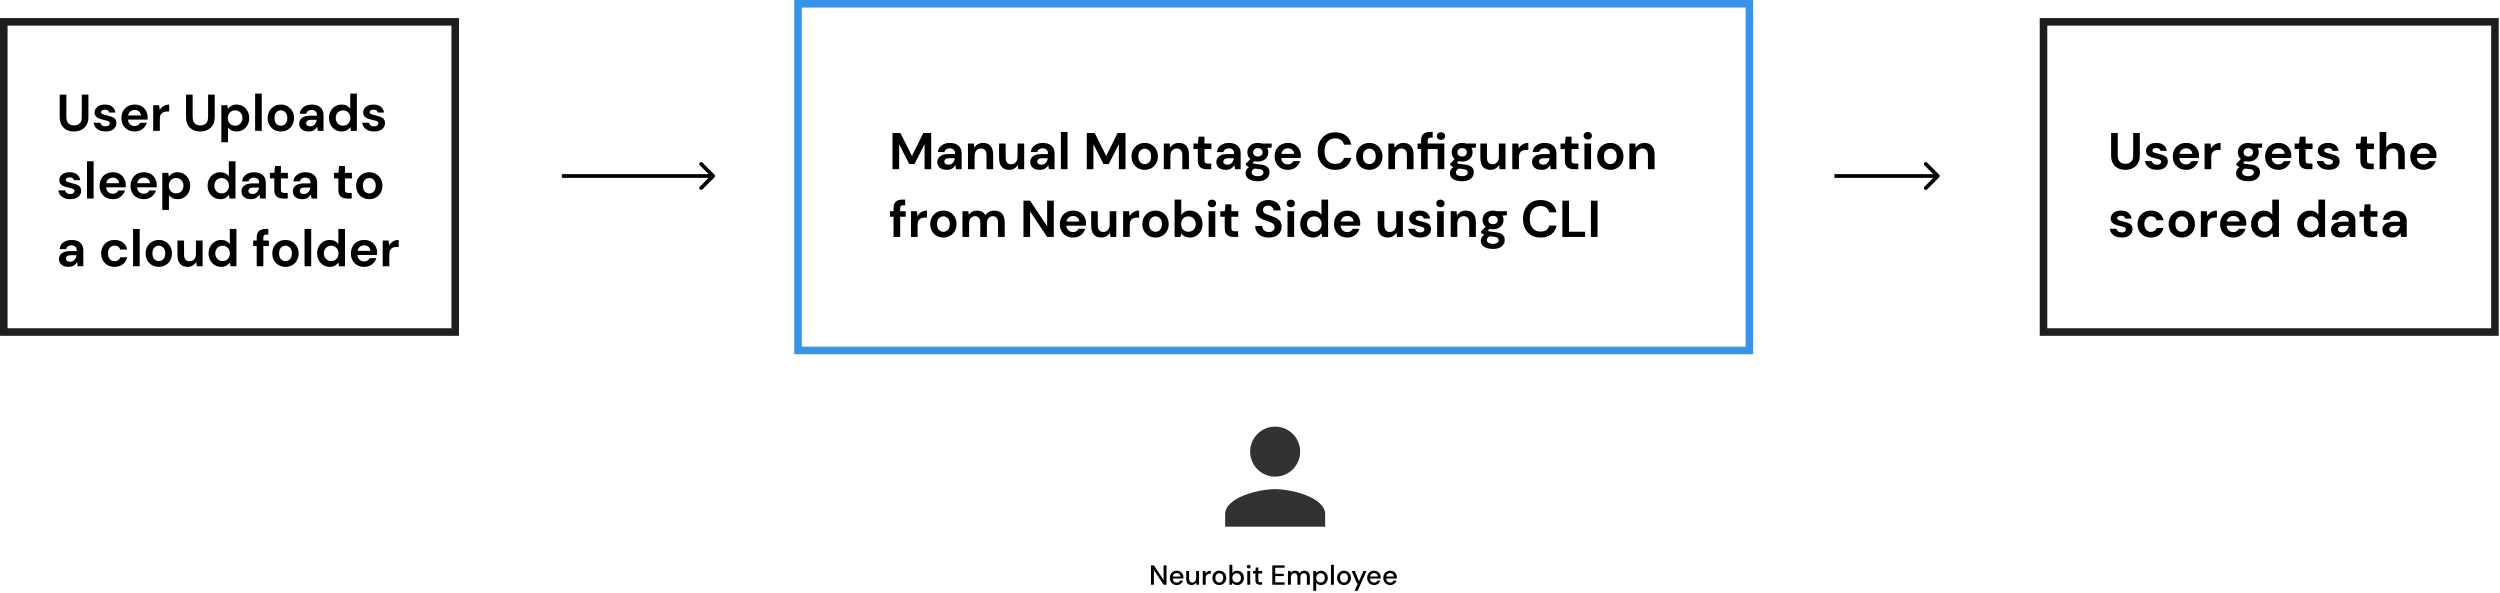 <svg width="1108" height="263" viewBox="0 0 1108 263" fill="none" xmlns="http://www.w3.org/2000/svg">
<g clip-path="url(#clip0_33_8011)">
<path d="M565.145 211.244C571.268 211.244 576.227 206.285 576.227 200.163C576.227 194.04 571.268 189.081 565.145 189.081C559.023 189.081 554.064 194.04 554.064 200.163C554.064 206.285 559.023 211.244 565.145 211.244ZM565.145 216.784C557.749 216.784 542.983 220.497 542.983 227.866V233.406H587.308V227.866C587.308 220.497 572.542 216.784 565.145 216.784Z" fill="#323232"/>
</g>
<path d="M510.114 259.147V250.578H511.412L515.708 257.029V250.578H517.006V259.147H515.708L511.412 252.695V259.147H510.114ZM521.536 259.294C520.941 259.294 520.41 259.163 519.945 258.902C519.488 258.633 519.129 258.261 518.868 257.788C518.607 257.315 518.476 256.764 518.476 256.135C518.476 255.499 518.602 254.94 518.855 254.458C519.117 253.977 519.476 253.601 519.933 253.332C520.398 253.063 520.937 252.928 521.549 252.928C522.144 252.928 522.663 253.063 523.103 253.332C523.544 253.593 523.887 253.944 524.132 254.385C524.376 254.825 524.499 255.311 524.499 255.842C524.499 255.923 524.495 256.013 524.487 256.111C524.487 256.201 524.482 256.303 524.474 256.417H519.749C519.79 257.004 519.982 257.453 520.324 257.763C520.675 258.065 521.079 258.216 521.536 258.216C521.904 258.216 522.21 258.135 522.454 257.972C522.707 257.8 522.895 257.572 523.018 257.286H524.315C524.152 257.857 523.826 258.335 523.336 258.718C522.854 259.102 522.255 259.294 521.536 259.294ZM521.536 253.993C521.104 253.993 520.72 254.124 520.386 254.385C520.051 254.638 519.847 255.021 519.774 255.535H523.201C523.177 255.062 523.009 254.687 522.699 254.409C522.389 254.132 522.002 253.993 521.536 253.993ZM528.085 259.294C527.351 259.294 526.771 259.065 526.347 258.608C525.931 258.151 525.723 257.47 525.723 256.564V253.075H527.02V256.429C527.02 257.604 527.502 258.192 528.465 258.192C528.946 258.192 529.342 258.021 529.652 257.678C529.962 257.335 530.118 256.845 530.118 256.209V253.075H531.415V259.147H530.264L530.166 258.082C529.979 258.457 529.701 258.755 529.334 258.975C528.975 259.188 528.559 259.294 528.085 259.294ZM533.066 259.147V253.075H534.229L534.339 254.226C534.551 253.826 534.845 253.512 535.22 253.283C535.604 253.046 536.065 252.928 536.604 252.928V254.287H536.249C535.89 254.287 535.567 254.348 535.282 254.47C535.004 254.585 534.78 254.785 534.608 255.07C534.445 255.348 534.363 255.735 534.363 256.233V259.147H533.066ZM540.389 259.294C539.809 259.294 539.287 259.163 538.822 258.902C538.365 258.633 538.002 258.261 537.732 257.788C537.463 257.306 537.328 256.747 537.328 256.111C537.328 255.474 537.463 254.919 537.732 254.446C538.01 253.964 538.381 253.593 538.846 253.332C539.312 253.063 539.83 252.928 540.401 252.928C540.981 252.928 541.499 253.063 541.956 253.332C542.421 253.593 542.788 253.964 543.058 254.446C543.335 254.919 543.474 255.474 543.474 256.111C543.474 256.747 543.335 257.306 543.058 257.788C542.788 258.261 542.421 258.633 541.956 258.902C541.491 259.163 540.968 259.294 540.389 259.294ZM540.389 258.18C540.699 258.18 540.985 258.102 541.246 257.947C541.515 257.792 541.731 257.563 541.895 257.262C542.058 256.951 542.139 256.568 542.139 256.111C542.139 255.654 542.058 255.274 541.895 254.972C541.74 254.662 541.527 254.43 541.258 254.275C540.997 254.12 540.711 254.042 540.401 254.042C540.091 254.042 539.801 254.12 539.532 254.275C539.271 254.43 539.059 254.662 538.895 254.972C538.732 255.274 538.651 255.654 538.651 256.111C538.651 256.568 538.732 256.951 538.895 257.262C539.059 257.563 539.271 257.792 539.532 257.947C539.793 258.102 540.079 258.18 540.389 258.18ZM548.292 259.294C547.819 259.294 547.399 259.2 547.032 259.012C546.672 258.824 546.387 258.559 546.175 258.216L546.04 259.147H544.877V250.333H546.175V254.018C546.37 253.732 546.64 253.479 546.983 253.259C547.325 253.038 547.766 252.928 548.305 252.928C548.892 252.928 549.41 253.067 549.859 253.344C550.308 253.622 550.659 254.001 550.912 254.483C551.173 254.964 551.304 255.511 551.304 256.123C551.304 256.735 551.173 257.282 550.912 257.763C550.659 258.237 550.308 258.612 549.859 258.89C549.41 259.159 548.888 259.294 548.292 259.294ZM548.072 258.167C548.627 258.167 549.084 257.98 549.443 257.604C549.802 257.221 549.982 256.723 549.982 256.111C549.982 255.711 549.9 255.356 549.737 255.046C549.574 254.736 549.349 254.495 549.064 254.324C548.778 254.144 548.447 254.054 548.072 254.054C547.517 254.054 547.06 254.246 546.701 254.63C546.35 255.013 546.175 255.507 546.175 256.111C546.175 256.723 546.35 257.221 546.701 257.604C547.06 257.98 547.517 258.167 548.072 258.167ZM553.442 251.924C553.197 251.924 552.993 251.851 552.83 251.704C552.675 251.549 552.597 251.357 552.597 251.128C552.597 250.9 552.675 250.712 552.83 250.565C552.993 250.41 553.197 250.333 553.442 250.333C553.687 250.333 553.887 250.41 554.042 250.565C554.205 250.712 554.286 250.9 554.286 251.128C554.286 251.357 554.205 251.549 554.042 251.704C553.887 251.851 553.687 251.924 553.442 251.924ZM552.793 259.147V253.075H554.091V259.147H552.793ZM558.35 259.147C557.754 259.147 557.281 259.004 556.93 258.718C556.579 258.424 556.403 257.906 556.403 257.164V254.164H555.363V253.075H556.403L556.563 251.532H557.701V253.075H559.415V254.164H557.701V257.164C557.701 257.498 557.77 257.731 557.909 257.861C558.056 257.984 558.305 258.045 558.656 258.045H559.354V259.147H558.35ZM563.886 259.147V250.578H569.334V251.63H565.184V254.299H568.966V255.327H565.184V258.094H569.334V259.147H563.886ZM570.831 259.147V253.075H571.981L572.091 253.932C572.287 253.622 572.544 253.377 572.863 253.197C573.189 253.018 573.565 252.928 573.989 252.928C574.952 252.928 575.621 253.307 575.997 254.066C576.217 253.716 576.511 253.438 576.878 253.234C577.253 253.03 577.657 252.928 578.09 252.928C578.849 252.928 579.445 253.157 579.877 253.614C580.31 254.071 580.526 254.752 580.526 255.658V259.147H579.228V255.793C579.228 254.617 578.779 254.03 577.882 254.03C577.425 254.03 577.049 254.201 576.756 254.544C576.47 254.887 576.327 255.376 576.327 256.013V259.147H575.029V255.793C575.029 254.617 574.577 254.03 573.671 254.03C573.222 254.03 572.85 254.201 572.557 254.544C572.271 254.887 572.128 255.376 572.128 256.013V259.147H570.831ZM582.044 261.84V253.075H583.207L583.342 254.018C583.538 253.732 583.807 253.479 584.15 253.259C584.492 253.038 584.933 252.928 585.472 252.928C586.059 252.928 586.578 253.067 587.026 253.344C587.475 253.622 587.826 254.001 588.079 254.483C588.34 254.964 588.471 255.511 588.471 256.123C588.471 256.735 588.34 257.282 588.079 257.763C587.826 258.237 587.475 258.612 587.026 258.89C586.578 259.159 586.055 259.294 585.459 259.294C584.986 259.294 584.566 259.2 584.199 259.012C583.84 258.824 583.554 258.559 583.342 258.216V261.84H582.044ZM585.239 258.167C585.794 258.167 586.251 257.98 586.61 257.604C586.969 257.221 587.149 256.723 587.149 256.111C587.149 255.711 587.067 255.356 586.904 255.046C586.741 254.736 586.516 254.495 586.231 254.324C585.945 254.144 585.615 254.054 585.239 254.054C584.684 254.054 584.227 254.246 583.868 254.63C583.517 255.013 583.342 255.507 583.342 256.111C583.342 256.723 583.517 257.221 583.868 257.604C584.227 257.98 584.684 258.167 585.239 258.167ZM589.874 259.147V250.333H591.172V259.147H589.874ZM595.655 259.294C595.076 259.294 594.554 259.163 594.088 258.902C593.631 258.633 593.268 258.261 592.999 257.788C592.73 257.306 592.595 256.747 592.595 256.111C592.595 255.474 592.73 254.919 592.999 254.446C593.276 253.964 593.648 253.593 594.113 253.332C594.578 253.063 595.096 252.928 595.668 252.928C596.247 252.928 596.765 253.063 597.222 253.332C597.687 253.593 598.055 253.964 598.324 254.446C598.601 254.919 598.74 255.474 598.74 256.111C598.74 256.747 598.601 257.306 598.324 257.788C598.055 258.261 597.687 258.633 597.222 258.902C596.757 259.163 596.235 259.294 595.655 259.294ZM595.655 258.18C595.965 258.18 596.251 258.102 596.512 257.947C596.782 257.792 596.998 257.563 597.161 257.262C597.324 256.951 597.406 256.568 597.406 256.111C597.406 255.654 597.324 255.274 597.161 254.972C597.006 254.662 596.794 254.43 596.524 254.275C596.263 254.12 595.978 254.042 595.668 254.042C595.357 254.042 595.068 254.12 594.798 254.275C594.537 254.43 594.325 254.662 594.162 254.972C593.999 255.274 593.917 255.654 593.917 256.111C593.917 256.568 593.999 256.951 594.162 257.262C594.325 257.563 594.537 257.792 594.798 257.947C595.06 258.102 595.345 258.18 595.655 258.18ZM600.339 261.84L601.796 258.645H601.441L599.042 253.075H600.45L602.31 257.568L604.257 253.075H605.628L601.71 261.84H600.339ZM608.985 259.294C608.389 259.294 607.859 259.163 607.393 258.902C606.936 258.633 606.577 258.261 606.316 257.788C606.055 257.315 605.924 256.764 605.924 256.135C605.924 255.499 606.051 254.94 606.304 254.458C606.565 253.977 606.924 253.601 607.381 253.332C607.846 253.063 608.385 252.928 608.997 252.928C609.593 252.928 610.111 253.063 610.552 253.332C610.992 253.593 611.335 253.944 611.58 254.385C611.825 254.825 611.947 255.311 611.947 255.842C611.947 255.923 611.943 256.013 611.935 256.111C611.935 256.201 611.931 256.303 611.923 256.417H607.197C607.238 257.004 607.43 257.453 607.773 257.763C608.124 258.065 608.528 258.216 608.985 258.216C609.352 258.216 609.658 258.135 609.903 257.972C610.156 257.8 610.344 257.572 610.466 257.286H611.764C611.6 257.857 611.274 258.335 610.784 258.718C610.303 259.102 609.703 259.294 608.985 259.294ZM608.985 253.993C608.552 253.993 608.169 254.124 607.834 254.385C607.499 254.638 607.295 255.021 607.222 255.535H610.65C610.625 255.062 610.458 254.687 610.148 254.409C609.838 254.132 609.45 253.993 608.985 253.993ZM616.134 259.294C615.538 259.294 615.007 259.163 614.542 258.902C614.085 258.633 613.726 258.261 613.465 257.788C613.204 257.315 613.073 256.764 613.073 256.135C613.073 255.499 613.2 254.94 613.453 254.458C613.714 253.977 614.073 253.601 614.53 253.332C614.995 253.063 615.534 252.928 616.146 252.928C616.742 252.928 617.26 253.063 617.701 253.332C618.141 253.593 618.484 253.944 618.729 254.385C618.974 254.825 619.096 255.311 619.096 255.842C619.096 255.923 619.092 256.013 619.084 256.111C619.084 256.201 619.08 256.303 619.072 256.417H614.346C614.387 257.004 614.579 257.453 614.922 257.763C615.273 258.065 615.677 258.216 616.134 258.216C616.501 258.216 616.807 258.135 617.052 257.972C617.305 257.8 617.492 257.572 617.615 257.286H618.912C618.749 257.857 618.423 258.335 617.933 258.718C617.452 259.102 616.852 259.294 616.134 259.294ZM616.134 253.993C615.701 253.993 615.318 254.124 614.983 254.385C614.648 254.638 614.444 255.021 614.371 255.535H617.798C617.774 255.062 617.607 254.687 617.297 254.409C616.986 254.132 616.599 253.993 616.134 253.993Z" fill="black"/>
<path d="M32.759 58.276C31.581 58.276 30.517 58.046 29.568 57.587C28.619 57.112 27.862 56.401 27.296 55.452C26.745 54.503 26.469 53.302 26.469 51.848V41.931H29.408V51.871C29.408 53.126 29.706 54.059 30.303 54.671C30.915 55.283 31.757 55.59 32.828 55.59C33.884 55.59 34.718 55.283 35.33 54.671C35.943 54.059 36.249 53.126 36.249 51.871V41.931H39.187V51.848C39.187 53.302 38.896 54.503 38.315 55.452C37.733 56.401 36.953 57.112 35.973 57.587C35.009 58.046 33.938 58.276 32.759 58.276ZM46.824 58.276C45.814 58.276 44.926 58.115 44.161 57.793C43.396 57.457 42.783 56.998 42.324 56.416C41.865 55.834 41.59 55.161 41.498 54.396H44.459C44.551 54.84 44.796 55.222 45.194 55.544C45.607 55.85 46.135 56.003 46.778 56.003C47.421 56.003 47.887 55.873 48.178 55.612C48.484 55.352 48.637 55.054 48.637 54.717C48.637 54.227 48.423 53.898 47.995 53.73C47.566 53.547 46.969 53.37 46.204 53.202C45.714 53.095 45.217 52.965 44.712 52.812C44.207 52.659 43.74 52.468 43.312 52.238C42.898 51.993 42.562 51.687 42.301 51.32C42.041 50.937 41.911 50.47 41.911 49.919C41.911 48.909 42.309 48.06 43.105 47.371C43.916 46.682 45.048 46.338 46.502 46.338C47.849 46.338 48.92 46.652 49.716 47.279C50.527 47.907 51.01 48.772 51.163 49.873H48.385C48.217 49.032 47.581 48.611 46.479 48.611C45.928 48.611 45.5 48.718 45.194 48.932C44.903 49.147 44.758 49.414 44.758 49.736C44.758 50.072 44.98 50.34 45.423 50.539C45.867 50.738 46.456 50.922 47.191 51.09C47.987 51.274 48.714 51.48 49.372 51.71C50.045 51.924 50.581 52.253 50.979 52.697C51.377 53.126 51.576 53.745 51.576 54.556C51.591 55.261 51.407 55.896 51.025 56.462C50.642 57.028 50.091 57.472 49.372 57.793C48.653 58.115 47.803 58.276 46.824 58.276ZM59.711 58.276C58.563 58.276 57.546 58.031 56.658 57.541C55.77 57.051 55.074 56.362 54.569 55.475C54.064 54.587 53.812 53.562 53.812 52.399C53.812 51.22 54.056 50.172 54.546 49.254C55.051 48.335 55.74 47.624 56.612 47.119C57.5 46.598 58.541 46.338 59.734 46.338C60.851 46.338 61.839 46.583 62.696 47.073C63.553 47.562 64.218 48.236 64.693 49.093C65.183 49.935 65.427 50.876 65.427 51.917C65.427 52.085 65.42 52.261 65.404 52.445C65.404 52.628 65.397 52.819 65.382 53.019H56.727C56.788 53.906 57.094 54.602 57.645 55.108C58.212 55.612 58.892 55.865 59.688 55.865C60.285 55.865 60.783 55.735 61.181 55.475C61.594 55.199 61.9 54.847 62.099 54.419H65.083C64.869 55.138 64.509 55.796 64.004 56.393C63.514 56.975 62.902 57.434 62.168 57.77C61.448 58.107 60.63 58.276 59.711 58.276ZM59.734 48.726C59.015 48.726 58.38 48.932 57.829 49.345C57.278 49.743 56.926 50.355 56.773 51.182H62.443C62.397 50.432 62.122 49.835 61.617 49.391C61.112 48.947 60.484 48.726 59.734 48.726ZM67.899 58V46.614H70.516L70.791 48.749C71.204 48.014 71.763 47.432 72.467 47.004C73.186 46.56 74.028 46.338 74.992 46.338V49.437H74.166C73.523 49.437 72.949 49.537 72.444 49.736C71.939 49.935 71.541 50.279 71.25 50.769C70.975 51.258 70.837 51.94 70.837 52.812V58H67.899ZM88.738 58.276C87.559 58.276 86.496 58.046 85.547 57.587C84.598 57.112 83.841 56.401 83.274 55.452C82.723 54.503 82.448 53.302 82.448 51.848V41.931H85.386V51.871C85.386 53.126 85.685 54.059 86.281 54.671C86.894 55.283 87.735 55.59 88.807 55.59C89.863 55.59 90.697 55.283 91.309 54.671C91.921 54.059 92.227 53.126 92.227 51.871V41.931H95.166V51.848C95.166 53.302 94.875 54.503 94.293 55.452C93.712 56.401 92.931 57.112 91.952 57.587C90.987 58.046 89.916 58.276 88.738 58.276ZM98.096 63.05V46.614H100.713L101.035 48.243C101.402 47.739 101.884 47.295 102.481 46.912C103.093 46.529 103.881 46.338 104.845 46.338C105.917 46.338 106.873 46.598 107.715 47.119C108.557 47.639 109.222 48.351 109.712 49.254C110.202 50.157 110.447 51.182 110.447 52.33C110.447 53.478 110.202 54.503 109.712 55.406C109.222 56.294 108.557 56.998 107.715 57.518C106.873 58.023 105.917 58.276 104.845 58.276C103.988 58.276 103.239 58.115 102.596 57.793C101.953 57.472 101.433 57.02 101.035 56.439V63.05H98.096ZM104.226 55.704C105.159 55.704 105.932 55.391 106.544 54.763C107.156 54.136 107.463 53.325 107.463 52.33C107.463 51.335 107.156 50.516 106.544 49.873C105.932 49.231 105.159 48.909 104.226 48.909C103.277 48.909 102.496 49.231 101.884 49.873C101.287 50.501 100.989 51.312 100.989 52.307C100.989 53.302 101.287 54.12 101.884 54.763C102.496 55.391 103.277 55.704 104.226 55.704ZM113.072 58V41.471H116.01V58H113.072ZM124.476 58.276C123.374 58.276 122.38 58.023 121.492 57.518C120.62 57.013 119.923 56.316 119.403 55.429C118.898 54.526 118.645 53.485 118.645 52.307C118.645 51.128 118.905 50.095 119.426 49.208C119.946 48.305 120.643 47.601 121.515 47.096C122.402 46.591 123.397 46.338 124.499 46.338C125.586 46.338 126.565 46.591 127.438 47.096C128.325 47.601 129.022 48.305 129.527 49.208C130.047 50.095 130.307 51.128 130.307 52.307C130.307 53.485 130.047 54.526 129.527 55.429C129.022 56.316 128.325 57.013 127.438 57.518C126.55 58.023 125.563 58.276 124.476 58.276ZM124.476 55.727C125.241 55.727 125.907 55.444 126.473 54.878C127.04 54.296 127.323 53.439 127.323 52.307C127.323 51.174 127.04 50.325 126.473 49.759C125.907 49.177 125.249 48.886 124.499 48.886C123.719 48.886 123.045 49.177 122.479 49.759C121.928 50.325 121.653 51.174 121.653 52.307C121.653 53.439 121.928 54.296 122.479 54.878C123.045 55.444 123.711 55.727 124.476 55.727ZM136.86 58.276C135.88 58.276 135.077 58.122 134.449 57.816C133.822 57.495 133.355 57.074 133.049 56.554C132.743 56.033 132.59 55.459 132.59 54.832C132.59 53.776 133.003 52.919 133.83 52.261C134.656 51.603 135.896 51.274 137.549 51.274H140.441V50.998C140.441 50.218 140.219 49.644 139.775 49.277C139.332 48.909 138.781 48.726 138.123 48.726C137.526 48.726 137.005 48.871 136.561 49.162C136.118 49.437 135.842 49.85 135.735 50.401H132.866C132.942 49.575 133.218 48.856 133.692 48.243C134.182 47.631 134.809 47.165 135.574 46.843C136.34 46.507 137.197 46.338 138.145 46.338C139.768 46.338 141.046 46.744 141.979 47.555C142.913 48.366 143.38 49.514 143.38 50.998V58H140.877L140.602 56.163C140.265 56.776 139.791 57.281 139.179 57.679C138.582 58.077 137.809 58.276 136.86 58.276ZM137.526 55.98C138.367 55.98 139.018 55.704 139.477 55.153C139.951 54.602 140.25 53.921 140.372 53.11H137.87C137.089 53.11 136.531 53.256 136.194 53.547C135.857 53.822 135.689 54.166 135.689 54.58C135.689 55.023 135.857 55.368 136.194 55.612C136.531 55.857 136.975 55.98 137.526 55.98ZM151.418 58.276C150.346 58.276 149.39 58.015 148.548 57.495C147.706 56.975 147.041 56.263 146.551 55.36C146.061 54.457 145.816 53.432 145.816 52.284C145.816 51.136 146.061 50.118 146.551 49.231C147.041 48.328 147.706 47.624 148.548 47.119C149.39 46.598 150.346 46.338 151.418 46.338C152.275 46.338 153.025 46.499 153.667 46.82C154.31 47.142 154.831 47.593 155.228 48.175V41.471H158.167V58H155.55L155.228 56.37C154.861 56.875 154.371 57.319 153.759 57.702C153.162 58.084 152.382 58.276 151.418 58.276ZM152.037 55.704C152.986 55.704 153.759 55.391 154.356 54.763C154.968 54.12 155.274 53.302 155.274 52.307C155.274 51.312 154.968 50.501 154.356 49.873C153.759 49.231 152.986 48.909 152.037 48.909C151.104 48.909 150.331 49.223 149.719 49.85C149.107 50.478 148.801 51.289 148.801 52.284C148.801 53.279 149.107 54.097 149.719 54.74C150.331 55.383 151.104 55.704 152.037 55.704ZM165.865 58.276C164.855 58.276 163.967 58.115 163.202 57.793C162.437 57.457 161.825 56.998 161.366 56.416C160.907 55.834 160.631 55.161 160.539 54.396H163.501C163.592 54.84 163.837 55.222 164.235 55.544C164.648 55.85 165.176 56.003 165.819 56.003C166.462 56.003 166.929 55.873 167.22 55.612C167.526 55.352 167.679 55.054 167.679 54.717C167.679 54.227 167.464 53.898 167.036 53.73C166.607 53.547 166.011 53.37 165.245 53.202C164.756 53.095 164.258 52.965 163.753 52.812C163.248 52.659 162.781 52.468 162.353 52.238C161.94 51.993 161.603 51.687 161.343 51.32C161.083 50.937 160.952 50.47 160.952 49.919C160.952 48.909 161.35 48.06 162.146 47.371C162.957 46.682 164.09 46.338 165.544 46.338C166.891 46.338 167.962 46.652 168.758 47.279C169.569 47.907 170.051 48.772 170.204 49.873H167.426C167.258 49.032 166.623 48.611 165.521 48.611C164.97 48.611 164.541 48.718 164.235 48.932C163.944 49.147 163.799 49.414 163.799 49.736C163.799 50.072 164.021 50.34 164.465 50.539C164.909 50.738 165.498 50.922 166.232 51.09C167.028 51.274 167.755 51.48 168.413 51.71C169.087 51.924 169.622 52.253 170.02 52.697C170.418 53.126 170.617 53.745 170.617 54.556C170.632 55.261 170.449 55.896 170.066 56.462C169.684 57.028 169.133 57.472 168.413 57.793C167.694 58.115 166.845 58.276 165.865 58.276ZM31.198 88.275C30.188 88.275 29.3 88.115 28.535 87.793C27.77 87.457 27.158 86.998 26.699 86.416C26.24 85.834 25.964 85.161 25.872 84.396H28.834C28.925 84.84 29.17 85.222 29.568 85.544C29.982 85.85 30.509 86.003 31.152 86.003C31.795 86.003 32.262 85.873 32.553 85.612C32.859 85.352 33.012 85.054 33.012 84.717C33.012 84.228 32.797 83.898 32.369 83.73C31.941 83.546 31.344 83.371 30.578 83.202C30.089 83.095 29.591 82.965 29.086 82.812C28.581 82.659 28.114 82.468 27.686 82.238C27.273 81.993 26.936 81.687 26.676 81.32C26.416 80.937 26.286 80.47 26.286 79.919C26.286 78.909 26.683 78.06 27.479 77.371C28.29 76.683 29.423 76.338 30.877 76.338C32.224 76.338 33.295 76.652 34.091 77.279C34.902 77.907 35.384 78.772 35.537 79.873H32.759C32.591 79.032 31.956 78.611 30.854 78.611C30.303 78.611 29.874 78.718 29.568 78.932C29.277 79.147 29.132 79.414 29.132 79.736C29.132 80.072 29.354 80.34 29.798 80.539C30.242 80.738 30.831 80.922 31.566 81.09C32.361 81.274 33.088 81.48 33.746 81.71C34.42 81.924 34.955 82.253 35.353 82.697C35.751 83.126 35.95 83.745 35.95 84.556C35.965 85.26 35.782 85.896 35.399 86.462C35.017 87.028 34.466 87.472 33.746 87.793C33.027 88.115 32.178 88.275 31.198 88.275ZM38.553 88V71.471H41.492V88H38.553ZM50.027 88.275C48.879 88.275 47.861 88.031 46.973 87.541C46.086 87.051 45.389 86.362 44.884 85.475C44.379 84.587 44.127 83.562 44.127 82.399C44.127 81.22 44.372 80.172 44.861 79.254C45.366 78.335 46.055 77.624 46.928 77.119C47.815 76.598 48.856 76.338 50.05 76.338C51.167 76.338 52.154 76.583 53.011 77.073C53.868 77.562 54.534 78.236 55.008 79.093C55.498 79.935 55.743 80.876 55.743 81.917C55.743 82.085 55.735 82.261 55.72 82.445C55.72 82.628 55.712 82.82 55.697 83.019H47.042C47.103 83.906 47.41 84.603 47.961 85.108C48.527 85.612 49.208 85.865 50.004 85.865C50.6 85.865 51.098 85.735 51.496 85.475C51.909 85.199 52.215 84.847 52.414 84.419H55.398C55.184 85.138 54.824 85.796 54.319 86.393C53.83 86.975 53.218 87.434 52.483 87.77C51.764 88.107 50.945 88.275 50.027 88.275ZM50.05 78.726C49.33 78.726 48.695 78.932 48.144 79.345C47.593 79.743 47.241 80.356 47.088 81.182H52.758C52.712 80.432 52.437 79.835 51.932 79.391C51.427 78.948 50.799 78.726 50.05 78.726ZM63.747 88.275C62.599 88.275 61.581 88.031 60.693 87.541C59.806 87.051 59.109 86.362 58.604 85.475C58.099 84.587 57.847 83.562 57.847 82.399C57.847 81.22 58.092 80.172 58.581 79.254C59.086 78.335 59.775 77.624 60.648 77.119C61.535 76.598 62.576 76.338 63.77 76.338C64.887 76.338 65.874 76.583 66.731 77.073C67.588 77.562 68.254 78.236 68.728 79.093C69.218 79.935 69.463 80.876 69.463 81.917C69.463 82.085 69.455 82.261 69.44 82.445C69.44 82.628 69.432 82.82 69.417 83.019H60.762C60.824 83.906 61.13 84.603 61.681 85.108C62.247 85.612 62.928 85.865 63.724 85.865C64.32 85.865 64.818 85.735 65.216 85.475C65.629 85.199 65.935 84.847 66.134 84.419H69.118C68.904 85.138 68.544 85.796 68.039 86.393C67.55 86.975 66.938 87.434 66.203 87.77C65.484 88.107 64.665 88.275 63.747 88.275ZM63.77 78.726C63.05 78.726 62.415 78.932 61.864 79.345C61.313 79.743 60.961 80.356 60.808 81.182H66.478C66.433 80.432 66.157 79.835 65.652 79.391C65.147 78.948 64.519 78.726 63.77 78.726ZM71.934 93.05V76.614H74.551L74.873 78.243C75.24 77.739 75.722 77.295 76.319 76.912C76.931 76.529 77.719 76.338 78.683 76.338C79.755 76.338 80.711 76.598 81.553 77.119C82.395 77.639 83.06 78.351 83.55 79.254C84.04 80.157 84.285 81.182 84.285 82.33C84.285 83.478 84.04 84.503 83.55 85.406C83.06 86.294 82.395 86.998 81.553 87.518C80.711 88.023 79.755 88.275 78.683 88.275C77.826 88.275 77.076 88.115 76.434 87.793C75.791 87.472 75.27 87.02 74.873 86.439V93.05H71.934ZM78.064 85.704C78.997 85.704 79.77 85.391 80.382 84.763C80.994 84.136 81.3 83.325 81.3 82.33C81.3 81.335 80.994 80.516 80.382 79.873C79.77 79.231 78.997 78.909 78.064 78.909C77.115 78.909 76.334 79.231 75.722 79.873C75.125 80.501 74.827 81.312 74.827 82.307C74.827 83.302 75.125 84.12 75.722 84.763C76.334 85.391 77.115 85.704 78.064 85.704ZM97.614 88.275C96.542 88.275 95.586 88.015 94.744 87.495C93.902 86.975 93.237 86.263 92.747 85.36C92.257 84.457 92.012 83.432 92.012 82.284C92.012 81.136 92.257 80.118 92.747 79.231C93.237 78.328 93.902 77.624 94.744 77.119C95.586 76.598 96.542 76.338 97.614 76.338C98.471 76.338 99.221 76.499 99.863 76.82C100.506 77.142 101.027 77.593 101.424 78.175V71.471H104.363V88H101.746L101.424 86.37C101.057 86.875 100.567 87.319 99.955 87.702C99.358 88.084 98.578 88.275 97.614 88.275ZM98.234 85.704C99.182 85.704 99.955 85.391 100.552 84.763C101.164 84.12 101.47 83.302 101.47 82.307C101.47 81.312 101.164 80.501 100.552 79.873C99.955 79.231 99.182 78.909 98.234 78.909C97.3 78.909 96.527 79.223 95.915 79.85C95.303 80.478 94.997 81.289 94.997 82.284C94.997 83.279 95.303 84.097 95.915 84.74C96.527 85.383 97.3 85.704 98.234 85.704ZM111.281 88.275C110.301 88.275 109.498 88.122 108.87 87.816C108.243 87.495 107.776 87.074 107.47 86.554C107.164 86.033 107.011 85.46 107.011 84.832C107.011 83.776 107.424 82.919 108.25 82.261C109.077 81.603 110.316 81.274 111.969 81.274H114.862V80.998C114.862 80.218 114.64 79.644 114.196 79.277C113.752 78.909 113.201 78.726 112.543 78.726C111.946 78.726 111.426 78.871 110.982 79.162C110.538 79.437 110.263 79.85 110.156 80.401H107.286C107.363 79.575 107.638 78.856 108.113 78.243C108.602 77.631 109.23 77.165 109.995 76.843C110.76 76.507 111.617 76.338 112.566 76.338C114.188 76.338 115.466 76.744 116.4 77.555C117.333 78.366 117.8 79.514 117.8 80.998V88H115.298L115.022 86.163C114.686 86.776 114.211 87.281 113.599 87.679C113.002 88.076 112.229 88.275 111.281 88.275ZM111.946 85.98C112.788 85.98 113.439 85.704 113.898 85.153C114.372 84.603 114.671 83.921 114.793 83.11H112.291C111.51 83.11 110.952 83.256 110.615 83.546C110.278 83.822 110.11 84.166 110.11 84.579C110.11 85.023 110.278 85.368 110.615 85.612C110.952 85.857 111.395 85.98 111.946 85.98ZM125.521 88C124.327 88 123.37 87.709 122.651 87.128C121.932 86.546 121.572 85.513 121.572 84.028V79.07H119.621V76.614H121.572L121.917 73.56H124.511V76.614H127.587V79.07H124.511V84.052C124.511 84.603 124.625 84.985 124.855 85.199C125.1 85.398 125.513 85.498 126.095 85.498H127.518V88H125.521ZM134.035 88.275C133.056 88.275 132.252 88.122 131.625 87.816C130.997 87.495 130.531 87.074 130.224 86.554C129.918 86.033 129.765 85.46 129.765 84.832C129.765 83.776 130.179 82.919 131.005 82.261C131.831 81.603 133.071 81.274 134.724 81.274H137.616V80.998C137.616 80.218 137.394 79.644 136.951 79.277C136.507 78.909 135.956 78.726 135.298 78.726C134.701 78.726 134.181 78.871 133.737 79.162C133.293 79.437 133.017 79.85 132.91 80.401H130.041C130.117 79.575 130.393 78.856 130.867 78.243C131.357 77.631 131.984 77.165 132.75 76.843C133.515 76.507 134.372 76.338 135.321 76.338C136.943 76.338 138.221 76.744 139.154 77.555C140.088 78.366 140.555 79.514 140.555 80.998V88H138.053L137.777 86.163C137.44 86.776 136.966 87.281 136.354 87.679C135.757 88.076 134.984 88.275 134.035 88.275ZM134.701 85.98C135.543 85.98 136.193 85.704 136.652 85.153C137.127 84.603 137.425 83.921 137.548 83.11H135.045C134.265 83.11 133.706 83.256 133.369 83.546C133.033 83.822 132.864 84.166 132.864 84.579C132.864 85.023 133.033 85.368 133.369 85.612C133.706 85.857 134.15 85.98 134.701 85.98ZM153.902 88C152.709 88 151.752 87.709 151.033 87.128C150.313 86.546 149.954 85.513 149.954 84.028V79.07H148.003V76.614H149.954L150.298 73.56H152.892V76.614H155.968V79.07H152.892V84.052C152.892 84.603 153.007 84.985 153.237 85.199C153.481 85.398 153.895 85.498 154.476 85.498H155.9V88H153.902ZM163.663 88.275C162.562 88.275 161.567 88.023 160.679 87.518C159.807 87.013 159.11 86.317 158.59 85.429C158.085 84.526 157.833 83.485 157.833 82.307C157.833 81.128 158.093 80.095 158.613 79.208C159.133 78.305 159.83 77.601 160.702 77.096C161.59 76.591 162.585 76.338 163.686 76.338C164.773 76.338 165.752 76.591 166.625 77.096C167.512 77.601 168.209 78.305 168.714 79.208C169.234 80.095 169.494 81.128 169.494 82.307C169.494 83.485 169.234 84.526 168.714 85.429C168.209 86.317 167.512 87.013 166.625 87.518C165.737 88.023 164.75 88.275 163.663 88.275ZM163.663 85.727C164.429 85.727 165.094 85.444 165.661 84.878C166.227 84.296 166.51 83.439 166.51 82.307C166.51 81.174 166.227 80.325 165.661 79.759C165.094 79.177 164.436 78.886 163.686 78.886C162.906 78.886 162.233 79.177 161.666 79.759C161.115 80.325 160.84 81.174 160.84 82.307C160.84 83.439 161.115 84.296 161.666 84.878C162.233 85.444 162.898 85.727 163.663 85.727ZM30.418 118.275C29.438 118.275 28.635 118.122 28.007 117.816C27.38 117.495 26.913 117.074 26.607 116.554C26.301 116.033 26.148 115.459 26.148 114.832C26.148 113.776 26.561 112.919 27.387 112.261C28.214 111.603 29.453 111.274 31.106 111.274H33.999V110.998C33.999 110.218 33.777 109.644 33.333 109.277C32.889 108.909 32.338 108.726 31.68 108.726C31.083 108.726 30.563 108.871 30.119 109.162C29.675 109.437 29.4 109.85 29.293 110.401H26.423C26.5 109.575 26.775 108.856 27.25 108.244C27.739 107.631 28.367 107.165 29.132 106.843C29.897 106.507 30.754 106.338 31.703 106.338C33.325 106.338 34.603 106.744 35.537 107.555C36.471 108.366 36.937 109.514 36.937 110.998V118H34.435L34.16 116.163C33.823 116.776 33.349 117.281 32.736 117.679C32.139 118.077 31.367 118.275 30.418 118.275ZM31.083 115.98C31.925 115.98 32.576 115.704 33.035 115.153C33.509 114.602 33.808 113.921 33.93 113.11H31.428C30.647 113.11 30.089 113.256 29.752 113.546C29.415 113.822 29.247 114.166 29.247 114.58C29.247 115.023 29.415 115.368 29.752 115.613C30.089 115.857 30.532 115.98 31.083 115.98ZM50.79 118.275C49.627 118.275 48.601 118.023 47.714 117.518C46.826 117.013 46.122 116.309 45.602 115.406C45.097 114.503 44.844 113.47 44.844 112.307C44.844 111.144 45.097 110.111 45.602 109.208C46.122 108.305 46.826 107.601 47.714 107.096C48.601 106.591 49.627 106.338 50.79 106.338C52.244 106.338 53.468 106.721 54.463 107.486C55.458 108.236 56.093 109.277 56.368 110.608H53.269C53.116 110.057 52.81 109.629 52.351 109.322C51.907 109.001 51.379 108.84 50.767 108.84C49.956 108.84 49.267 109.146 48.701 109.759C48.135 110.371 47.851 111.22 47.851 112.307C47.851 113.393 48.135 114.243 48.701 114.855C49.267 115.467 49.956 115.773 50.767 115.773C51.379 115.773 51.907 115.62 52.351 115.314C52.81 115.008 53.116 114.572 53.269 114.006H56.368C56.093 115.291 55.458 116.324 54.463 117.105C53.468 117.885 52.244 118.275 50.79 118.275ZM58.976 118V101.471H61.915V118H58.976ZM70.381 118.275C69.279 118.275 68.284 118.023 67.397 117.518C66.524 117.013 65.828 116.317 65.307 115.429C64.802 114.526 64.55 113.485 64.55 112.307C64.55 111.128 64.81 110.095 65.33 109.208C65.851 108.305 66.547 107.601 67.419 107.096C68.307 106.591 69.302 106.338 70.404 106.338C71.49 106.338 72.47 106.591 73.342 107.096C74.23 107.601 74.926 108.305 75.431 109.208C75.951 110.095 76.212 111.128 76.212 112.307C76.212 113.485 75.951 114.526 75.431 115.429C74.926 116.317 74.23 117.013 73.342 117.518C72.454 118.023 71.467 118.275 70.381 118.275ZM70.381 115.727C71.146 115.727 71.812 115.444 72.378 114.878C72.944 114.296 73.227 113.439 73.227 112.307C73.227 111.174 72.944 110.325 72.378 109.759C71.812 109.177 71.154 108.886 70.404 108.886C69.623 108.886 68.95 109.177 68.384 109.759C67.833 110.325 67.557 111.174 67.557 112.307C67.557 113.439 67.833 114.296 68.384 114.878C68.95 115.444 69.616 115.727 70.381 115.727ZM83.109 118.275C81.686 118.275 80.584 117.832 79.803 116.944C79.038 116.056 78.655 114.755 78.655 113.041V106.614H81.571V112.766C81.571 113.745 81.77 114.495 82.168 115.016C82.566 115.536 83.193 115.796 84.05 115.796C84.861 115.796 85.527 115.505 86.047 114.924C86.583 114.342 86.851 113.531 86.851 112.49V106.614H89.789V118H87.195L86.966 116.072C86.614 116.745 86.101 117.281 85.427 117.679C84.769 118.077 83.996 118.275 83.109 118.275ZM98.04 118.275C96.968 118.275 96.012 118.015 95.17 117.495C94.328 116.975 93.663 116.263 93.173 115.36C92.683 114.457 92.438 113.432 92.438 112.284C92.438 111.136 92.683 110.118 93.173 109.231C93.663 108.328 94.328 107.624 95.17 107.119C96.012 106.598 96.968 106.338 98.04 106.338C98.897 106.338 99.647 106.499 100.289 106.82C100.932 107.142 101.452 107.593 101.85 108.175V101.471H104.789V118H102.172L101.85 116.37C101.483 116.875 100.993 117.319 100.381 117.702C99.784 118.084 99.004 118.275 98.04 118.275ZM98.659 115.704C99.608 115.704 100.381 115.391 100.978 114.763C101.59 114.12 101.896 113.302 101.896 112.307C101.896 111.312 101.59 110.501 100.978 109.873C100.381 109.231 99.608 108.909 98.659 108.909C97.726 108.909 96.953 109.223 96.341 109.85C95.729 110.478 95.423 111.289 95.423 112.284C95.423 113.279 95.729 114.097 96.341 114.74C96.953 115.383 97.726 115.704 98.659 115.704ZM113.779 118V109.07H112.218V106.614H113.779V105.282C113.779 103.905 114.123 102.925 114.812 102.344C115.516 101.762 116.465 101.471 117.659 101.471H118.921V103.974H118.118C117.613 103.974 117.253 104.073 117.039 104.272C116.825 104.471 116.718 104.808 116.718 105.282V106.614H119.174V109.07H116.718V118H113.779ZM126.516 118.275C125.414 118.275 124.42 118.023 123.532 117.518C122.66 117.013 121.963 116.317 121.443 115.429C120.938 114.526 120.685 113.485 120.685 112.307C120.685 111.128 120.946 110.095 121.466 109.208C121.986 108.305 122.683 107.601 123.555 107.096C124.443 106.591 125.437 106.338 126.539 106.338C127.626 106.338 128.605 106.591 129.478 107.096C130.365 107.601 131.062 108.305 131.567 109.208C132.087 110.095 132.347 111.128 132.347 112.307C132.347 113.485 132.087 114.526 131.567 115.429C131.062 116.317 130.365 117.013 129.478 117.518C128.59 118.023 127.603 118.275 126.516 118.275ZM126.516 115.727C127.282 115.727 127.947 115.444 128.513 114.878C129.08 114.296 129.363 113.439 129.363 112.307C129.363 111.174 129.08 110.325 128.513 109.759C127.947 109.177 127.289 108.886 126.539 108.886C125.759 108.886 125.085 109.177 124.519 109.759C123.968 110.325 123.693 111.174 123.693 112.307C123.693 113.439 123.968 114.296 124.519 114.878C125.085 115.444 125.751 115.727 126.516 115.727ZM134.974 118V101.471H137.913V118H134.974ZM146.149 118.275C145.078 118.275 144.122 118.015 143.28 117.495C142.438 116.975 141.772 116.263 141.283 115.36C140.793 114.457 140.548 113.432 140.548 112.284C140.548 111.136 140.793 110.118 141.283 109.231C141.772 108.328 142.438 107.624 143.28 107.119C144.122 106.598 145.078 106.338 146.149 106.338C147.006 106.338 147.756 106.499 148.399 106.82C149.042 107.142 149.562 107.593 149.96 108.175V101.471H152.899V118H150.282L149.96 116.37C149.593 116.875 149.103 117.319 148.491 117.702C147.894 118.084 147.114 118.275 146.149 118.275ZM146.769 115.704C147.718 115.704 148.491 115.391 149.088 114.763C149.7 114.12 150.006 113.302 150.006 112.307C150.006 111.312 149.7 110.501 149.088 109.873C148.491 109.231 147.718 108.909 146.769 108.909C145.836 108.909 145.063 109.223 144.451 109.85C143.838 110.478 143.532 111.289 143.532 112.284C143.532 113.279 143.838 114.097 144.451 114.74C145.063 115.383 145.836 115.704 146.769 115.704ZM161.423 118.275C160.275 118.275 159.258 118.031 158.37 117.541C157.482 117.051 156.786 116.362 156.281 115.475C155.776 114.587 155.523 113.562 155.523 112.399C155.523 111.22 155.768 110.172 156.258 109.254C156.763 108.335 157.452 107.624 158.324 107.119C159.212 106.598 160.252 106.338 161.446 106.338C162.563 106.338 163.551 106.583 164.408 107.073C165.265 107.563 165.93 108.236 166.405 109.093C166.895 109.935 167.139 110.876 167.139 111.917C167.139 112.085 167.132 112.261 167.116 112.445C167.116 112.628 167.109 112.82 167.093 113.018H158.439C158.5 113.906 158.806 114.602 159.357 115.107C159.923 115.613 160.604 115.865 161.4 115.865C161.997 115.865 162.495 115.735 162.892 115.475C163.306 115.199 163.612 114.847 163.811 114.419H166.795C166.581 115.138 166.221 115.796 165.716 116.393C165.226 116.975 164.614 117.434 163.88 117.77C163.16 118.107 162.341 118.275 161.423 118.275ZM161.446 108.726C160.727 108.726 160.092 108.932 159.541 109.345C158.99 109.743 158.638 110.356 158.485 111.182H164.155C164.109 110.432 163.834 109.835 163.329 109.391C162.824 108.948 162.196 108.726 161.446 108.726ZM169.611 118V106.614H172.228L172.503 108.749C172.916 108.014 173.475 107.432 174.179 107.004C174.898 106.56 175.74 106.338 176.704 106.338V109.437H175.878C175.235 109.437 174.661 109.537 174.156 109.736C173.651 109.935 173.253 110.279 172.962 110.769C172.687 111.258 172.549 111.94 172.549 112.812V118H169.611Z" fill="black"/>
<rect x="1.677" y="9.677" width="200.078" height="137.483" stroke="#1E1E1E" stroke-width="3.353"/>
<path d="M941.938 75.275C940.76 75.275 939.696 75.046 938.748 74.587C937.799 74.112 937.041 73.401 936.475 72.452C935.924 71.503 935.648 70.302 935.648 68.848V58.931H938.587V68.871C938.587 70.126 938.885 71.059 939.482 71.671C940.094 72.284 940.936 72.59 942.007 72.59C943.063 72.59 943.897 72.284 944.51 71.671C945.122 71.059 945.428 70.126 945.428 68.871V58.931H948.366V68.848C948.366 70.302 948.075 71.503 947.494 72.452C946.912 73.401 946.132 74.112 945.152 74.587C944.188 75.046 943.117 75.275 941.938 75.275ZM956.003 75.275C954.993 75.275 954.105 75.115 953.34 74.793C952.575 74.457 951.963 73.998 951.504 73.416C951.044 72.834 950.769 72.161 950.677 71.396H953.638C953.73 71.84 953.975 72.222 954.373 72.544C954.786 72.85 955.314 73.003 955.957 73.003C956.6 73.003 957.067 72.873 957.357 72.612C957.664 72.352 957.817 72.054 957.817 71.717C957.817 71.228 957.602 70.898 957.174 70.73C956.745 70.546 956.148 70.371 955.383 70.202C954.893 70.095 954.396 69.965 953.891 69.812C953.386 69.659 952.919 69.468 952.491 69.238C952.077 68.993 951.741 68.687 951.481 68.32C951.22 67.937 951.09 67.47 951.09 66.919C951.09 65.909 951.488 65.06 952.284 64.371C953.095 63.682 954.228 63.338 955.682 63.338C957.028 63.338 958.1 63.652 958.895 64.279C959.707 64.907 960.189 65.772 960.342 66.873H957.564C957.396 66.032 956.761 65.611 955.659 65.611C955.108 65.611 954.679 65.718 954.373 65.932C954.082 66.147 953.937 66.414 953.937 66.736C953.937 67.072 954.159 67.34 954.603 67.539C955.046 67.738 955.636 67.922 956.37 68.09C957.166 68.274 957.893 68.48 958.551 68.71C959.225 68.924 959.76 69.253 960.158 69.697C960.556 70.126 960.755 70.745 960.755 71.556C960.77 72.26 960.587 72.896 960.204 73.462C959.821 74.028 959.27 74.472 958.551 74.793C957.832 75.115 956.982 75.275 956.003 75.275ZM968.89 75.275C967.743 75.275 966.725 75.031 965.837 74.541C964.95 74.051 964.253 73.362 963.748 72.475C963.243 71.587 962.991 70.562 962.991 69.399C962.991 68.22 963.236 67.172 963.725 66.254C964.23 65.335 964.919 64.624 965.791 64.119C966.679 63.598 967.72 63.338 968.913 63.338C970.031 63.338 971.018 63.583 971.875 64.073C972.732 64.562 973.398 65.236 973.872 66.093C974.362 66.935 974.607 67.876 974.607 68.917C974.607 69.085 974.599 69.261 974.584 69.445C974.584 69.628 974.576 69.82 974.561 70.019H965.906C965.967 70.906 966.273 71.603 966.824 72.108C967.391 72.612 968.072 72.865 968.868 72.865C969.464 72.865 969.962 72.735 970.36 72.475C970.773 72.199 971.079 71.847 971.278 71.419H974.262C974.048 72.138 973.688 72.796 973.183 73.393C972.694 73.975 972.081 74.434 971.347 74.77C970.628 75.107 969.809 75.275 968.89 75.275ZM968.913 65.726C968.194 65.726 967.559 65.932 967.008 66.345C966.457 66.743 966.105 67.356 965.952 68.182H971.622C971.576 67.432 971.301 66.835 970.796 66.391C970.291 65.948 969.663 65.726 968.913 65.726ZM977.078 75V63.614H979.695L979.971 65.749C980.384 65.014 980.942 64.432 981.646 64.004C982.366 63.56 983.207 63.338 984.172 63.338V66.437H983.345C982.702 66.437 982.128 66.537 981.623 66.736C981.118 66.935 980.72 67.279 980.43 67.769C980.154 68.258 980.016 68.939 980.016 69.812V75H977.078ZM996.471 71.603C995.92 71.603 995.407 71.541 994.933 71.419L994.083 72.268C994.343 72.406 994.695 72.521 995.139 72.612C995.583 72.704 996.302 72.796 997.297 72.888C998.812 73.026 999.914 73.385 1000.6 73.967C1001.29 74.549 1001.64 75.352 1001.64 76.377C1001.64 77.051 1001.45 77.686 1001.08 78.283C1000.72 78.895 1000.15 79.385 999.386 79.752C998.621 80.135 997.642 80.326 996.448 80.326C994.826 80.326 993.517 80.02 992.522 79.408C991.527 78.811 991.03 77.908 991.03 76.699C991.03 75.673 991.527 74.786 992.522 74.036C992.216 73.898 991.948 73.753 991.719 73.6C991.505 73.447 991.313 73.286 991.145 73.118V72.59L993.142 70.478C992.254 69.697 991.811 68.695 991.811 67.47C991.811 66.705 991.994 66.009 992.362 65.381C992.744 64.754 993.28 64.256 993.969 63.889C994.657 63.522 995.491 63.338 996.471 63.338C997.114 63.338 997.71 63.43 998.261 63.614H1002.58V65.404L1000.63 65.542C1000.93 66.124 1001.08 66.766 1001.08 67.47C1001.08 68.236 1000.9 68.932 1000.53 69.559C1000.17 70.187 999.631 70.684 998.927 71.052C998.238 71.419 997.42 71.603 996.471 71.603ZM996.471 69.353C997.068 69.353 997.557 69.192 997.94 68.871C998.338 68.549 998.537 68.09 998.537 67.493C998.537 66.896 998.338 66.437 997.94 66.116C997.557 65.794 997.068 65.634 996.471 65.634C995.843 65.634 995.338 65.794 994.956 66.116C994.573 66.437 994.382 66.896 994.382 67.493C994.382 68.09 994.573 68.549 994.956 68.871C995.338 69.192 995.843 69.353 996.471 69.353ZM993.716 76.4C993.716 76.967 993.976 77.388 994.497 77.663C995.032 77.954 995.683 78.099 996.448 78.099C997.182 78.099 997.779 77.946 998.238 77.64C998.698 77.349 998.927 76.951 998.927 76.446C998.927 76.033 998.774 75.689 998.468 75.413C998.177 75.138 997.588 74.969 996.7 74.908C996.073 74.862 995.491 74.793 994.956 74.702C994.512 74.946 994.19 75.214 993.991 75.505C993.808 75.796 993.716 76.094 993.716 76.4ZM1009.8 75.275C1008.66 75.275 1007.64 75.031 1006.75 74.541C1005.86 74.051 1005.17 73.362 1004.66 72.475C1004.16 71.587 1003.9 70.562 1003.9 69.399C1003.9 68.22 1004.15 67.172 1004.64 66.254C1005.14 65.335 1005.83 64.624 1006.7 64.119C1007.59 63.598 1008.63 63.338 1009.83 63.338C1010.94 63.338 1011.93 63.583 1012.79 64.073C1013.65 64.562 1014.31 65.236 1014.79 66.093C1015.28 66.935 1015.52 67.876 1015.52 68.917C1015.52 69.085 1015.51 69.261 1015.5 69.445C1015.5 69.628 1015.49 69.82 1015.47 70.019H1006.82C1006.88 70.906 1007.19 71.603 1007.74 72.108C1008.3 72.612 1008.99 72.865 1009.78 72.865C1010.38 72.865 1010.88 72.735 1011.27 72.475C1011.69 72.199 1011.99 71.847 1012.19 71.419H1015.18C1014.96 72.138 1014.6 72.796 1014.1 73.393C1013.61 73.975 1012.99 74.434 1012.26 74.77C1011.54 75.107 1010.72 75.275 1009.8 75.275ZM1009.83 65.726C1009.11 65.726 1008.47 65.932 1007.92 66.345C1007.37 66.743 1007.02 67.356 1006.87 68.182H1012.54C1012.49 67.432 1012.21 66.835 1011.71 66.391C1011.2 65.948 1010.58 65.726 1009.83 65.726ZM1022.86 75C1021.67 75 1020.71 74.709 1019.99 74.128C1019.27 73.546 1018.91 72.513 1018.91 71.028V66.07H1016.96V63.614H1018.91L1019.26 60.56H1021.85V63.614H1024.93V66.07H1021.85V71.052C1021.85 71.603 1021.97 71.985 1022.2 72.199C1022.44 72.398 1022.86 72.498 1023.44 72.498H1024.86V75H1022.86ZM1032.16 75.275C1031.15 75.275 1030.26 75.115 1029.5 74.793C1028.73 74.457 1028.12 73.998 1027.66 73.416C1027.2 72.834 1026.92 72.161 1026.83 71.396H1029.79C1029.89 71.84 1030.13 72.222 1030.53 72.544C1030.94 72.85 1031.47 73.003 1032.11 73.003C1032.75 73.003 1033.22 72.873 1033.51 72.612C1033.82 72.352 1033.97 72.054 1033.97 71.717C1033.97 71.228 1033.76 70.898 1033.33 70.73C1032.9 70.546 1032.3 70.371 1031.54 70.202C1031.05 70.095 1030.55 69.965 1030.05 69.812C1029.54 69.659 1029.07 69.468 1028.65 69.238C1028.23 68.993 1027.9 68.687 1027.64 68.32C1027.38 67.937 1027.25 67.47 1027.25 66.919C1027.25 65.909 1027.64 65.06 1028.44 64.371C1029.25 63.682 1030.38 63.338 1031.84 63.338C1033.18 63.338 1034.25 63.652 1035.05 64.279C1035.86 64.907 1036.34 65.772 1036.5 66.873H1033.72C1033.55 66.032 1032.92 65.611 1031.81 65.611C1031.26 65.611 1030.83 65.718 1030.53 65.932C1030.24 66.147 1030.09 66.414 1030.09 66.736C1030.09 67.072 1030.31 67.34 1030.76 67.539C1031.2 67.738 1031.79 67.922 1032.53 68.09C1033.32 68.274 1034.05 68.48 1034.71 68.71C1035.38 68.924 1035.92 69.253 1036.31 69.697C1036.71 70.126 1036.91 70.745 1036.91 71.556C1036.93 72.26 1036.74 72.896 1036.36 73.462C1035.98 74.028 1035.43 74.472 1034.71 74.793C1033.99 75.115 1033.14 75.275 1032.16 75.275ZM1050.06 75C1048.86 75 1047.91 74.709 1047.19 74.128C1046.47 73.546 1046.11 72.513 1046.11 71.028V66.07H1044.16V63.614H1046.11L1046.45 60.56H1049.05V63.614H1052.12V66.07H1049.05V71.052C1049.05 71.603 1049.16 71.985 1049.39 72.199C1049.64 72.398 1050.05 72.498 1050.63 72.498H1052.05V75H1050.06ZM1054.65 75V58.471H1057.58V65.358C1057.97 64.731 1058.48 64.241 1059.12 63.889C1059.78 63.522 1060.53 63.338 1061.37 63.338C1062.78 63.338 1063.87 63.782 1064.63 64.67C1065.41 65.557 1065.8 66.858 1065.8 68.572V75H1062.89V68.848C1062.89 67.868 1062.69 67.118 1062.29 66.598C1061.91 66.078 1061.3 65.817 1060.45 65.817C1059.63 65.817 1058.94 66.108 1058.39 66.69C1057.85 67.271 1057.58 68.082 1057.58 69.123V75H1054.65ZM1074.14 75.275C1073 75.275 1071.98 75.031 1071.09 74.541C1070.2 74.051 1069.51 73.362 1069 72.475C1068.5 71.587 1068.24 70.562 1068.24 69.399C1068.24 68.22 1068.49 67.172 1068.98 66.254C1069.48 65.335 1070.17 64.624 1071.05 64.119C1071.93 63.598 1072.97 63.338 1074.17 63.338C1075.28 63.338 1076.27 63.583 1077.13 64.073C1077.99 64.562 1078.65 65.236 1079.13 66.093C1079.62 66.935 1079.86 67.876 1079.86 68.917C1079.86 69.085 1079.85 69.261 1079.84 69.445C1079.84 69.628 1079.83 69.82 1079.81 70.019H1071.16C1071.22 70.906 1071.53 71.603 1072.08 72.108C1072.64 72.612 1073.33 72.865 1074.12 72.865C1074.72 72.865 1075.22 72.735 1075.61 72.475C1076.03 72.199 1076.33 71.847 1076.53 71.419H1079.52C1079.3 72.138 1078.94 72.796 1078.44 73.393C1077.95 73.975 1077.34 74.434 1076.6 74.77C1075.88 75.107 1075.06 75.275 1074.14 75.275ZM1074.17 65.726C1073.45 65.726 1072.81 65.932 1072.26 66.345C1071.71 66.743 1071.36 67.356 1071.21 68.182H1076.88C1076.83 67.432 1076.55 66.835 1076.05 66.391C1075.54 65.948 1074.92 65.726 1074.17 65.726ZM940.377 105.275C939.367 105.275 938.48 105.115 937.714 104.793C936.949 104.457 936.337 103.998 935.878 103.416C935.419 102.834 935.143 102.161 935.052 101.396H938.013C938.105 101.84 938.35 102.222 938.748 102.544C939.161 102.85 939.689 103.003 940.332 103.003C940.974 103.003 941.441 102.873 941.732 102.613C942.038 102.352 942.191 102.054 942.191 101.717C942.191 101.228 941.977 100.898 941.548 100.73C941.12 100.546 940.523 100.37 939.758 100.202C939.268 100.095 938.77 99.965 938.265 99.812C937.76 99.659 937.294 99.468 936.865 99.238C936.452 98.993 936.115 98.687 935.855 98.32C935.595 97.937 935.465 97.47 935.465 96.919C935.465 95.909 935.863 95.06 936.658 94.371C937.47 93.683 938.602 93.338 940.056 93.338C941.403 93.338 942.474 93.652 943.27 94.279C944.081 94.907 944.563 95.772 944.716 96.873H941.938C941.77 96.032 941.135 95.611 940.033 95.611C939.482 95.611 939.054 95.718 938.748 95.932C938.457 96.147 938.311 96.414 938.311 96.736C938.311 97.072 938.533 97.34 938.977 97.539C939.421 97.738 940.01 97.922 940.745 98.09C941.541 98.274 942.267 98.48 942.926 98.71C943.599 98.924 944.135 99.253 944.533 99.697C944.93 100.126 945.129 100.745 945.129 101.557C945.145 102.261 944.961 102.896 944.578 103.462C944.196 104.028 943.645 104.472 942.926 104.793C942.206 105.115 941.357 105.275 940.377 105.275ZM953.311 105.275C952.148 105.275 951.122 105.023 950.235 104.518C949.347 104.013 948.643 103.309 948.123 102.406C947.618 101.503 947.365 100.47 947.365 99.307C947.365 98.144 947.618 97.111 948.123 96.208C948.643 95.305 949.347 94.601 950.235 94.096C951.122 93.591 952.148 93.338 953.311 93.338C954.765 93.338 955.989 93.721 956.984 94.486C957.979 95.236 958.614 96.277 958.889 97.608H955.79C955.637 97.057 955.331 96.629 954.872 96.323C954.428 96.001 953.9 95.84 953.288 95.84C952.477 95.84 951.788 96.147 951.222 96.759C950.656 97.371 950.372 98.22 950.372 99.307C950.372 100.393 950.656 101.243 951.222 101.855C951.788 102.467 952.477 102.773 953.288 102.773C953.9 102.773 954.428 102.62 954.872 102.314C955.331 102.008 955.637 101.572 955.79 101.006H958.889C958.614 102.291 957.979 103.324 956.984 104.105C955.989 104.885 954.765 105.275 953.311 105.275ZM966.961 105.275C965.859 105.275 964.864 105.023 963.977 104.518C963.104 104.013 962.408 103.317 961.888 102.429C961.382 101.526 961.13 100.485 961.13 99.307C961.13 98.128 961.39 97.095 961.91 96.208C962.431 95.305 963.127 94.601 964 94.096C964.887 93.591 965.882 93.338 966.984 93.338C968.07 93.338 969.05 93.591 969.922 94.096C970.81 94.601 971.506 95.305 972.011 96.208C972.532 97.095 972.792 98.128 972.792 99.307C972.792 100.485 972.532 101.526 972.011 102.429C971.506 103.317 970.81 104.013 969.922 104.518C969.035 105.023 968.047 105.275 966.961 105.275ZM966.961 102.727C967.726 102.727 968.392 102.444 968.958 101.878C969.524 101.296 969.807 100.439 969.807 99.307C969.807 98.174 969.524 97.325 968.958 96.759C968.392 96.177 967.734 95.886 966.984 95.886C966.203 95.886 965.53 96.177 964.964 96.759C964.413 97.325 964.137 98.174 964.137 99.307C964.137 100.439 964.413 101.296 964.964 101.878C965.53 102.444 966.196 102.727 966.961 102.727ZM975.419 105V93.614H978.036L978.312 95.749C978.725 95.014 979.283 94.432 979.987 94.004C980.707 93.56 981.548 93.338 982.513 93.338V96.437H981.686C981.043 96.437 980.469 96.537 979.964 96.736C979.459 96.935 979.061 97.279 978.771 97.769C978.495 98.258 978.357 98.939 978.357 99.812V105H975.419ZM989.852 105.275C988.704 105.275 987.686 105.031 986.798 104.541C985.911 104.051 985.214 103.362 984.709 102.475C984.204 101.587 983.952 100.562 983.952 99.399C983.952 98.22 984.197 97.172 984.686 96.254C985.191 95.335 985.88 94.624 986.753 94.119C987.64 93.598 988.681 93.338 989.875 93.338C990.992 93.338 991.979 93.583 992.836 94.073C993.693 94.562 994.359 95.236 994.833 96.093C995.323 96.935 995.568 97.876 995.568 98.917C995.568 99.085 995.56 99.261 995.545 99.445C995.545 99.628 995.537 99.82 995.522 100.018H986.867C986.929 100.906 987.235 101.602 987.786 102.107C988.352 102.613 989.033 102.865 989.829 102.865C990.426 102.865 990.923 102.735 991.321 102.475C991.734 102.199 992.04 101.847 992.239 101.419H995.223C995.009 102.138 994.649 102.796 994.144 103.393C993.655 103.975 993.043 104.434 992.308 104.77C991.589 105.107 990.77 105.275 989.852 105.275ZM989.875 95.726C989.155 95.726 988.52 95.932 987.969 96.345C987.418 96.743 987.066 97.356 986.913 98.182H992.583C992.538 97.432 992.262 96.835 991.757 96.391C991.252 95.948 990.624 95.726 989.875 95.726ZM1003.27 105.275C1002.2 105.275 1001.25 105.015 1000.4 104.495C999.562 103.975 998.896 103.263 998.406 102.36C997.917 101.457 997.672 100.432 997.672 99.284C997.672 98.136 997.917 97.118 998.406 96.231C998.896 95.328 999.562 94.624 1000.4 94.119C1001.25 93.598 1002.2 93.338 1003.27 93.338C1004.13 93.338 1004.88 93.499 1005.52 93.82C1006.17 94.142 1006.69 94.593 1007.08 95.175V88.471H1010.02V105H1007.41L1007.08 103.37C1006.72 103.875 1006.23 104.319 1005.61 104.702C1005.02 105.084 1004.24 105.275 1003.27 105.275ZM1003.89 102.704C1004.84 102.704 1005.61 102.391 1006.21 101.763C1006.82 101.12 1007.13 100.302 1007.13 99.307C1007.13 98.312 1006.82 97.501 1006.21 96.873C1005.61 96.231 1004.84 95.909 1003.89 95.909C1002.96 95.909 1002.19 96.223 1001.57 96.85C1000.96 97.478 1000.66 98.289 1000.66 99.284C1000.66 100.279 1000.96 101.097 1001.57 101.74C1002.19 102.383 1002.96 102.704 1003.89 102.704ZM1023.72 105.275C1022.65 105.275 1021.69 105.015 1020.85 104.495C1020.01 103.975 1019.34 103.263 1018.85 102.36C1018.36 101.457 1018.12 100.432 1018.12 99.284C1018.12 98.136 1018.36 97.118 1018.85 96.231C1019.34 95.328 1020.01 94.624 1020.85 94.119C1021.69 93.598 1022.65 93.338 1023.72 93.338C1024.58 93.338 1025.33 93.499 1025.97 93.82C1026.61 94.142 1027.13 94.593 1027.53 95.175V88.471H1030.47V105H1027.85L1027.53 103.37C1027.16 103.875 1026.67 104.319 1026.06 104.702C1025.46 105.084 1024.68 105.275 1023.72 105.275ZM1024.34 102.704C1025.29 102.704 1026.06 102.391 1026.66 101.763C1027.27 101.12 1027.58 100.302 1027.58 99.307C1027.58 98.312 1027.27 97.501 1026.66 96.873C1026.06 96.231 1025.29 95.909 1024.34 95.909C1023.4 95.909 1022.63 96.223 1022.02 96.85C1021.41 97.478 1021.1 98.289 1021.1 99.284C1021.1 100.279 1021.41 101.097 1022.02 101.74C1022.63 102.383 1023.4 102.704 1024.34 102.704ZM1037.39 105.275C1036.41 105.275 1035.6 105.122 1034.98 104.816C1034.35 104.495 1033.88 104.074 1033.57 103.554C1033.27 103.033 1033.12 102.459 1033.12 101.832C1033.12 100.776 1033.53 99.919 1034.36 99.261C1035.18 98.603 1036.42 98.274 1038.07 98.274H1040.97V97.998C1040.97 97.218 1040.74 96.644 1040.3 96.277C1039.86 95.909 1039.31 95.726 1038.65 95.726C1038.05 95.726 1037.53 95.871 1037.09 96.162C1036.64 96.437 1036.37 96.85 1036.26 97.401H1033.39C1033.47 96.575 1033.74 95.856 1034.22 95.243C1034.71 94.631 1035.33 94.165 1036.1 93.843C1036.87 93.507 1037.72 93.338 1038.67 93.338C1040.29 93.338 1041.57 93.744 1042.5 94.555C1043.44 95.366 1043.91 96.514 1043.91 97.998V105H1041.4L1041.13 103.163C1040.79 103.776 1040.32 104.281 1039.7 104.679C1039.11 105.077 1038.33 105.275 1037.39 105.275ZM1038.05 102.98C1038.89 102.98 1039.54 102.704 1040 102.153C1040.48 101.602 1040.78 100.921 1040.9 100.11H1038.4C1037.62 100.11 1037.06 100.256 1036.72 100.546C1036.38 100.822 1036.21 101.166 1036.21 101.58C1036.21 102.023 1036.38 102.368 1036.72 102.613C1037.06 102.857 1037.5 102.98 1038.05 102.98ZM1051.63 105C1050.43 105 1049.48 104.709 1048.76 104.128C1048.04 103.546 1047.68 102.513 1047.68 101.029V96.07H1045.73V93.614H1047.68L1048.02 90.56H1050.62V93.614H1053.69V96.07H1050.62V101.052C1050.62 101.602 1050.73 101.985 1050.96 102.199C1051.2 102.398 1051.62 102.498 1052.2 102.498H1053.62V105H1051.63ZM1060.14 105.275C1059.16 105.275 1058.36 105.122 1057.73 104.816C1057.1 104.495 1056.64 104.074 1056.33 103.554C1056.02 103.033 1055.87 102.459 1055.87 101.832C1055.87 100.776 1056.28 99.919 1057.11 99.261C1057.94 98.603 1059.18 98.274 1060.83 98.274H1063.72V97.998C1063.72 97.218 1063.5 96.644 1063.06 96.277C1062.61 95.909 1062.06 95.726 1061.4 95.726C1060.81 95.726 1060.29 95.871 1059.84 96.162C1059.4 96.437 1059.12 96.85 1059.02 97.401H1056.15C1056.22 96.575 1056.5 95.856 1056.97 95.243C1057.46 94.631 1058.09 94.165 1058.85 93.843C1059.62 93.507 1060.48 93.338 1061.43 93.338C1063.05 93.338 1064.33 93.744 1065.26 94.555C1066.19 95.366 1066.66 96.514 1066.66 97.998V105H1064.16L1063.88 103.163C1063.55 103.776 1063.07 104.281 1062.46 104.679C1061.86 105.077 1061.09 105.275 1060.14 105.275ZM1060.81 102.98C1061.65 102.98 1062.3 102.704 1062.76 102.153C1063.23 101.602 1063.53 100.921 1063.65 100.11H1061.15C1060.37 100.11 1059.81 100.256 1059.47 100.546C1059.14 100.822 1058.97 101.166 1058.97 101.58C1058.97 102.023 1059.14 102.368 1059.47 102.613C1059.81 102.857 1060.26 102.98 1060.81 102.98Z" fill="black"/>
<rect x="905.677" y="9.677" width="200.078" height="137.483" stroke="#1E1E1E" stroke-width="3.353"/>
<path d="M395.561 75V58.931H399.05L404.17 69.123L409.22 58.931H412.709V75H409.771V63.912L405.295 72.704H402.976L398.499 63.912V75H395.561ZM419.684 75.275C418.704 75.275 417.901 75.122 417.273 74.816C416.646 74.495 416.179 74.074 415.873 73.554C415.567 73.033 415.414 72.46 415.414 71.832C415.414 70.776 415.827 69.919 416.654 69.261C417.48 68.603 418.72 68.274 420.373 68.274H423.265V67.998C423.265 67.218 423.043 66.644 422.599 66.277C422.156 65.909 421.605 65.726 420.946 65.726C420.35 65.726 419.829 65.871 419.385 66.162C418.942 66.437 418.666 66.85 418.559 67.401H415.689C415.766 66.575 416.041 65.856 416.516 65.243C417.006 64.631 417.633 64.165 418.398 63.843C419.164 63.507 420.021 63.338 420.969 63.338C422.592 63.338 423.87 63.744 424.803 64.555C425.737 65.366 426.203 66.514 426.203 67.998V75H423.701L423.426 73.163C423.089 73.776 422.615 74.281 422.002 74.679C421.406 75.076 420.633 75.275 419.684 75.275ZM420.35 72.98C421.191 72.98 421.842 72.704 422.301 72.153C422.775 71.603 423.074 70.921 423.196 70.11H420.694C419.913 70.11 419.355 70.256 419.018 70.546C418.681 70.822 418.513 71.166 418.513 71.579C418.513 72.023 418.681 72.368 419.018 72.612C419.355 72.857 419.799 72.98 420.35 72.98ZM429.008 75V63.614H431.602L431.831 65.542C432.183 64.869 432.688 64.333 433.346 63.935C434.02 63.537 434.808 63.338 435.711 63.338C437.119 63.338 438.213 63.782 438.994 64.67C439.774 65.557 440.164 66.858 440.164 68.572V75H437.226V68.848C437.226 67.868 437.027 67.118 436.629 66.598C436.231 66.078 435.611 65.817 434.77 65.817C433.943 65.817 433.262 66.108 432.726 66.69C432.206 67.271 431.946 68.082 431.946 69.123V75H429.008ZM447.244 75.275C445.821 75.275 444.719 74.832 443.938 73.944C443.173 73.056 442.791 71.755 442.791 70.041V63.614H445.706V69.766C445.706 70.745 445.905 71.495 446.303 72.016C446.701 72.536 447.328 72.796 448.185 72.796C448.996 72.796 449.662 72.505 450.182 71.924C450.718 71.342 450.986 70.531 450.986 69.49V63.614H453.924V75H451.33L451.101 73.072C450.749 73.745 450.236 74.281 449.563 74.679C448.905 75.076 448.132 75.275 447.244 75.275ZM460.866 75.275C459.887 75.275 459.083 75.122 458.456 74.816C457.828 74.495 457.362 74.074 457.056 73.554C456.749 73.033 456.596 72.46 456.596 71.832C456.596 70.776 457.01 69.919 457.836 69.261C458.663 68.603 459.902 68.274 461.555 68.274H464.448V67.998C464.448 67.218 464.226 66.644 463.782 66.277C463.338 65.909 462.787 65.726 462.129 65.726C461.532 65.726 461.012 65.871 460.568 66.162C460.124 66.437 459.849 66.85 459.741 67.401H456.872C456.948 66.575 457.224 65.856 457.698 65.243C458.188 64.631 458.816 64.165 459.581 63.843C460.346 63.507 461.203 63.338 462.152 63.338C463.774 63.338 465.052 63.744 465.986 64.555C466.919 65.366 467.386 66.514 467.386 67.998V75H464.884L464.608 73.163C464.272 73.776 463.797 74.281 463.185 74.679C462.588 75.076 461.815 75.275 460.866 75.275ZM461.532 72.98C462.374 72.98 463.024 72.704 463.483 72.153C463.958 71.603 464.256 70.921 464.379 70.11H461.876C461.096 70.11 460.537 70.256 460.201 70.546C459.864 70.822 459.696 71.166 459.696 71.579C459.696 72.023 459.864 72.368 460.201 72.612C460.537 72.857 460.981 72.98 461.532 72.98ZM470.19 75V58.471H473.128V75H470.19ZM481.67 75V58.931H485.159L490.278 69.123L495.329 58.931H498.818V75H495.88V63.912L491.403 72.704H489.085L484.608 63.912V75H481.67ZM507.331 75.275C506.229 75.275 505.234 75.023 504.346 74.518C503.474 74.013 502.778 73.317 502.257 72.429C501.752 71.526 501.5 70.485 501.5 69.307C501.5 68.128 501.76 67.095 502.28 66.208C502.801 65.305 503.497 64.601 504.369 64.096C505.257 63.591 506.252 63.338 507.354 63.338C508.44 63.338 509.42 63.591 510.292 64.096C511.18 64.601 511.876 65.305 512.381 66.208C512.901 67.095 513.162 68.128 513.162 69.307C513.162 70.485 512.901 71.526 512.381 72.429C511.876 73.317 511.18 74.013 510.292 74.518C509.404 75.023 508.417 75.275 507.331 75.275ZM507.331 72.727C508.096 72.727 508.762 72.444 509.328 71.878C509.894 71.296 510.177 70.439 510.177 69.307C510.177 68.174 509.894 67.325 509.328 66.759C508.762 66.177 508.104 65.886 507.354 65.886C506.573 65.886 505.9 66.177 505.334 66.759C504.783 67.325 504.507 68.174 504.507 69.307C504.507 70.439 504.783 71.296 505.334 71.878C505.9 72.444 506.566 72.727 507.331 72.727ZM515.789 75V63.614H518.383L518.613 65.542C518.965 64.869 519.47 64.333 520.128 63.935C520.801 63.537 521.589 63.338 522.492 63.338C523.9 63.338 524.994 63.782 525.775 64.67C526.555 65.557 526.946 66.858 526.946 68.572V75H524.007V68.848C524.007 67.868 523.808 67.118 523.41 66.598C523.013 66.078 522.393 65.817 521.551 65.817C520.725 65.817 520.043 66.108 519.508 66.69C518.987 67.271 518.727 68.082 518.727 69.123V75H515.789ZM534.829 75C533.635 75 532.679 74.709 531.959 74.128C531.24 73.546 530.88 72.513 530.88 71.028V66.07H528.929V63.614H530.88L531.225 60.56H533.819V63.614H536.895V66.07H533.819V71.052C533.819 71.603 533.934 71.985 534.163 72.199C534.408 72.398 534.821 72.498 535.403 72.498H536.826V75H534.829ZM543.343 75.275C542.364 75.275 541.56 75.122 540.933 74.816C540.305 74.495 539.839 74.074 539.533 73.554C539.227 73.033 539.073 72.46 539.073 71.832C539.073 70.776 539.487 69.919 540.313 69.261C541.14 68.603 542.379 68.274 544.032 68.274H546.925V67.998C546.925 67.218 546.703 66.644 546.259 66.277C545.815 65.909 545.264 65.726 544.606 65.726C544.009 65.726 543.489 65.871 543.045 66.162C542.601 66.437 542.326 66.85 542.219 67.401H539.349C539.425 66.575 539.701 65.856 540.175 65.243C540.665 64.631 541.293 64.165 542.058 63.843C542.823 63.507 543.68 63.338 544.629 63.338C546.251 63.338 547.529 63.744 548.463 64.555C549.396 65.366 549.863 66.514 549.863 67.998V75H547.361L547.085 73.163C546.749 73.776 546.274 74.281 545.662 74.679C545.065 75.076 544.292 75.275 543.343 75.275ZM544.009 72.98C544.851 72.98 545.501 72.704 545.96 72.153C546.435 71.603 546.733 70.921 546.856 70.11H544.353C543.573 70.11 543.014 70.256 542.678 70.546C542.341 70.822 542.173 71.166 542.173 71.579C542.173 72.023 542.341 72.368 542.678 72.612C543.014 72.857 543.458 72.98 544.009 72.98ZM557.488 71.603C556.937 71.603 556.424 71.541 555.95 71.419L555.1 72.268C555.361 72.406 555.713 72.521 556.156 72.612C556.6 72.704 557.32 72.796 558.314 72.888C559.829 73.026 560.931 73.385 561.62 73.967C562.309 74.549 562.653 75.352 562.653 76.377C562.653 77.051 562.469 77.686 562.102 78.283C561.735 78.895 561.169 79.385 560.403 79.752C559.638 80.135 558.659 80.326 557.465 80.326C555.843 80.326 554.534 80.02 553.539 79.408C552.545 78.811 552.047 77.908 552.047 76.699C552.047 75.673 552.545 74.786 553.539 74.036C553.233 73.898 552.965 73.753 552.736 73.6C552.522 73.447 552.33 73.286 552.162 73.118V72.59L554.159 70.478C553.272 69.697 552.828 68.695 552.828 67.47C552.828 66.705 553.011 66.009 553.379 65.381C553.761 64.754 554.297 64.256 554.986 63.889C555.674 63.522 556.508 63.338 557.488 63.338C558.131 63.338 558.728 63.43 559.278 63.614H563.594V65.404L561.643 65.542C561.949 66.124 562.102 66.766 562.102 67.47C562.102 68.236 561.918 68.932 561.551 69.559C561.184 70.187 560.648 70.684 559.944 71.052C559.256 71.419 558.437 71.603 557.488 71.603ZM557.488 69.353C558.085 69.353 558.574 69.192 558.957 68.871C559.355 68.549 559.554 68.09 559.554 67.493C559.554 66.896 559.355 66.437 558.957 66.116C558.574 65.794 558.085 65.634 557.488 65.634C556.86 65.634 556.355 65.794 555.973 66.116C555.59 66.437 555.399 66.896 555.399 67.493C555.399 68.09 555.59 68.549 555.973 68.871C556.355 69.192 556.86 69.353 557.488 69.353ZM554.733 76.4C554.733 76.967 554.993 77.388 555.514 77.663C556.049 77.954 556.7 78.099 557.465 78.099C558.2 78.099 558.796 77.946 559.256 77.64C559.715 77.349 559.944 76.951 559.944 76.446C559.944 76.033 559.791 75.689 559.485 75.413C559.194 75.138 558.605 74.969 557.717 74.908C557.09 74.862 556.508 74.793 555.973 74.702C555.529 74.946 555.208 75.214 555.009 75.505C554.825 75.796 554.733 76.094 554.733 76.4ZM570.821 75.275C569.673 75.275 568.656 75.031 567.768 74.541C566.88 74.051 566.184 73.362 565.679 72.475C565.174 71.587 564.921 70.562 564.921 69.399C564.921 68.22 565.166 67.172 565.656 66.254C566.161 65.335 566.85 64.624 567.722 64.119C568.61 63.598 569.65 63.338 570.844 63.338C571.961 63.338 572.948 63.583 573.805 64.073C574.662 64.562 575.328 65.236 575.803 66.093C576.292 66.935 576.537 67.876 576.537 68.917C576.537 69.085 576.53 69.261 576.514 69.445C576.514 69.628 576.507 69.82 576.491 70.019H567.837C567.898 70.906 568.204 71.603 568.755 72.108C569.321 72.612 570.002 72.865 570.798 72.865C571.395 72.865 571.892 72.735 572.29 72.475C572.703 72.199 573.01 71.847 573.209 71.419H576.193C575.979 72.138 575.619 72.796 575.114 73.393C574.624 73.975 574.012 74.434 573.277 74.77C572.558 75.107 571.739 75.275 570.821 75.275ZM570.844 65.726C570.125 65.726 569.49 65.932 568.939 66.345C568.388 66.743 568.036 67.356 567.883 68.182H573.553C573.507 67.432 573.231 66.835 572.726 66.391C572.221 65.948 571.594 65.726 570.844 65.726ZM591.825 75.275C590.202 75.275 588.81 74.931 587.647 74.242C586.484 73.538 585.588 72.567 584.961 71.327C584.333 70.072 584.02 68.626 584.02 66.988C584.02 65.351 584.333 63.904 584.961 62.65C585.588 61.395 586.484 60.415 587.647 59.711C588.81 59.007 590.202 58.655 591.825 58.655C593.753 58.655 595.329 59.137 596.554 60.101C597.793 61.05 598.566 62.389 598.872 64.119H595.635C595.436 63.246 595.008 62.565 594.35 62.076C593.707 61.571 592.85 61.318 591.779 61.318C590.294 61.318 589.131 61.823 588.289 62.833C587.448 63.843 587.027 65.228 587.027 66.988C587.027 68.748 587.448 70.133 588.289 71.143C589.131 72.138 590.294 72.635 591.779 72.635C592.85 72.635 593.707 72.406 594.35 71.947C595.008 71.472 595.436 70.822 595.635 69.996H598.872C598.566 71.648 597.793 72.942 596.554 73.875C595.329 74.809 593.753 75.275 591.825 75.275ZM606.868 75.275C605.766 75.275 604.771 75.023 603.884 74.518C603.011 74.013 602.315 73.317 601.795 72.429C601.29 71.526 601.037 70.485 601.037 69.307C601.037 68.128 601.297 67.095 601.818 66.208C602.338 65.305 603.034 64.601 603.907 64.096C604.794 63.591 605.789 63.338 606.891 63.338C607.978 63.338 608.957 63.591 609.829 64.096C610.717 64.601 611.413 65.305 611.919 66.208C612.439 67.095 612.699 68.128 612.699 69.307C612.699 70.485 612.439 71.526 611.919 72.429C611.413 73.317 610.717 74.013 609.829 74.518C608.942 75.023 607.955 75.275 606.868 75.275ZM606.868 72.727C607.633 72.727 608.299 72.444 608.865 71.878C609.432 71.296 609.715 70.439 609.715 69.307C609.715 68.174 609.432 67.325 608.865 66.759C608.299 66.177 607.641 65.886 606.891 65.886C606.111 65.886 605.437 66.177 604.871 66.759C604.32 67.325 604.044 68.174 604.044 69.307C604.044 70.439 604.32 71.296 604.871 71.878C605.437 72.444 606.103 72.727 606.868 72.727ZM615.326 75V63.614H617.92L618.15 65.542C618.502 64.869 619.007 64.333 619.665 63.935C620.338 63.537 621.127 63.338 622.03 63.338C623.438 63.338 624.532 63.782 625.312 64.67C626.093 65.557 626.483 66.858 626.483 68.572V75H623.545V68.848C623.545 67.868 623.346 67.118 622.948 66.598C622.55 66.078 621.93 65.817 621.088 65.817C620.262 65.817 619.581 66.108 619.045 66.69C618.525 67.271 618.265 68.082 618.265 69.123V75H615.326ZM629.821 75V66.07H628.26V63.614H629.821V62.282C629.821 60.905 630.165 59.925 630.854 59.344C631.558 58.762 632.507 58.471 633.701 58.471H634.963V60.974H634.16C633.655 60.974 633.295 61.073 633.081 61.272C632.866 61.471 632.759 61.808 632.759 62.282V63.614H640.105V75H637.167V66.07H632.759V75H629.821ZM638.659 61.984C638.123 61.984 637.68 61.823 637.328 61.502C636.991 61.18 636.823 60.775 636.823 60.285C636.823 59.795 636.991 59.397 637.328 59.091C637.68 58.77 638.123 58.609 638.659 58.609C639.195 58.609 639.631 58.77 639.968 59.091C640.32 59.397 640.496 59.795 640.496 60.285C640.496 60.775 640.32 61.18 639.968 61.502C639.631 61.823 639.195 61.984 638.659 61.984ZM648.036 71.603C647.485 71.603 646.972 71.541 646.497 71.419L645.648 72.268C645.908 72.406 646.26 72.521 646.704 72.612C647.148 72.704 647.867 72.796 648.862 72.888C650.377 73.026 651.479 73.385 652.168 73.967C652.856 74.549 653.201 75.352 653.201 76.377C653.201 77.051 653.017 77.686 652.65 78.283C652.282 78.895 651.716 79.385 650.951 79.752C650.186 80.135 649.206 80.326 648.013 80.326C646.39 80.326 645.082 80.02 644.087 79.408C643.092 78.811 642.595 77.908 642.595 76.699C642.595 75.673 643.092 74.786 644.087 74.036C643.781 73.898 643.513 73.753 643.284 73.6C643.069 73.447 642.878 73.286 642.71 73.118V72.59L644.707 70.478C643.819 69.697 643.375 68.695 643.375 67.47C643.375 66.705 643.559 66.009 643.926 65.381C644.309 64.754 644.845 64.256 645.533 63.889C646.222 63.522 647.056 63.338 648.036 63.338C648.678 63.338 649.275 63.43 649.826 63.614H654.142V65.404L652.191 65.542C652.497 66.124 652.65 66.766 652.65 67.47C652.65 68.236 652.466 68.932 652.099 69.559C651.731 70.187 651.196 70.684 650.492 71.052C649.803 71.419 648.984 71.603 648.036 71.603ZM648.036 69.353C648.632 69.353 649.122 69.192 649.505 68.871C649.903 68.549 650.102 68.09 650.102 67.493C650.102 66.896 649.903 66.437 649.505 66.116C649.122 65.794 648.632 65.634 648.036 65.634C647.408 65.634 646.903 65.794 646.52 66.116C646.138 66.437 645.946 66.896 645.946 67.493C645.946 68.09 646.138 68.549 646.52 68.871C646.903 69.192 647.408 69.353 648.036 69.353ZM645.281 76.4C645.281 76.967 645.541 77.388 646.061 77.663C646.597 77.954 647.247 78.099 648.013 78.099C648.747 78.099 649.344 77.946 649.803 77.64C650.262 77.349 650.492 76.951 650.492 76.446C650.492 76.033 650.339 75.689 650.033 75.413C649.742 75.138 649.153 74.969 648.265 74.908C647.638 74.862 647.056 74.793 646.52 74.702C646.077 74.946 645.755 75.214 645.556 75.505C645.373 75.796 645.281 76.094 645.281 76.4ZM660.554 75.275C659.131 75.275 658.029 74.832 657.249 73.944C656.484 73.056 656.101 71.755 656.101 70.041V63.614H659.016V69.766C659.016 70.745 659.215 71.495 659.613 72.016C660.011 72.536 660.639 72.796 661.496 72.796C662.307 72.796 662.973 72.505 663.493 71.924C664.029 71.342 664.296 70.531 664.296 69.49V63.614H667.235V75H664.641L664.411 73.072C664.059 73.745 663.546 74.281 662.873 74.679C662.215 75.076 661.442 75.275 660.554 75.275ZM670.251 75V63.614H672.868L673.144 65.749C673.557 65.014 674.116 64.432 674.82 64.004C675.539 63.56 676.381 63.338 677.345 63.338V66.437H676.518C675.876 66.437 675.302 66.537 674.797 66.736C674.292 66.935 673.894 67.279 673.603 67.769C673.327 68.258 673.19 68.939 673.19 69.812V75H670.251ZM683.279 75.275C682.299 75.275 681.496 75.122 680.868 74.816C680.241 74.495 679.774 74.074 679.468 73.554C679.162 73.033 679.009 72.46 679.009 71.832C679.009 70.776 679.422 69.919 680.248 69.261C681.075 68.603 682.314 68.274 683.967 68.274H686.86V67.998C686.86 67.218 686.638 66.644 686.194 66.277C685.75 65.909 685.199 65.726 684.541 65.726C683.944 65.726 683.424 65.871 682.98 66.162C682.536 66.437 682.261 66.85 682.154 67.401H679.284C679.361 66.575 679.636 65.856 680.111 65.243C680.6 64.631 681.228 64.165 681.993 63.843C682.758 63.507 683.615 63.338 684.564 63.338C686.186 63.338 687.464 63.744 688.398 64.555C689.331 65.366 689.798 66.514 689.798 67.998V75H687.296L687.02 73.163C686.684 73.776 686.209 74.281 685.597 74.679C685 75.076 684.227 75.275 683.279 75.275ZM683.944 72.98C684.786 72.98 685.436 72.704 685.896 72.153C686.37 71.603 686.668 70.921 686.791 70.11H684.289C683.508 70.11 682.95 70.256 682.613 70.546C682.276 70.822 682.108 71.166 682.108 71.579C682.108 72.023 682.276 72.368 682.613 72.612C682.95 72.857 683.393 72.98 683.944 72.98ZM697.519 75C696.325 75 695.368 74.709 694.649 74.128C693.93 73.546 693.57 72.513 693.57 71.028V66.07H691.619V63.614H693.57L693.915 60.56H696.509V63.614H699.585V66.07H696.509V71.052C696.509 71.603 696.623 71.985 696.853 72.199C697.098 72.398 697.511 72.498 698.093 72.498H699.516V75H697.519ZM703.692 61.846C703.156 61.846 702.712 61.685 702.36 61.364C702.023 61.042 701.855 60.637 701.855 60.147C701.855 59.657 702.023 59.26 702.36 58.953C702.712 58.632 703.156 58.471 703.692 58.471C704.227 58.471 704.663 58.632 705 58.953C705.352 59.26 705.528 59.657 705.528 60.147C705.528 60.637 705.352 61.042 705 61.364C704.663 61.685 704.227 61.846 703.692 61.846ZM702.222 75V63.614H705.161V75H702.222ZM713.691 75.275C712.59 75.275 711.595 75.023 710.707 74.518C709.835 74.013 709.138 73.317 708.618 72.429C708.113 71.526 707.861 70.485 707.861 69.307C707.861 68.128 708.121 67.095 708.641 66.208C709.161 65.305 709.858 64.601 710.73 64.096C711.618 63.591 712.612 63.338 713.714 63.338C714.801 63.338 715.78 63.591 716.653 64.096C717.54 64.601 718.237 65.305 718.742 66.208C719.262 67.095 719.522 68.128 719.522 69.307C719.522 70.485 719.262 71.526 718.742 72.429C718.237 73.317 717.54 74.013 716.653 74.518C715.765 75.023 714.778 75.275 713.691 75.275ZM713.691 72.727C714.457 72.727 715.122 72.444 715.689 71.878C716.255 71.296 716.538 70.439 716.538 69.307C716.538 68.174 716.255 67.325 715.689 66.759C715.122 66.177 714.464 65.886 713.714 65.886C712.934 65.886 712.26 66.177 711.694 66.759C711.143 67.325 710.868 68.174 710.868 69.307C710.868 70.439 711.143 71.296 711.694 71.878C712.26 72.444 712.926 72.727 713.691 72.727ZM722.15 75V63.614H724.744L724.973 65.542C725.325 64.869 725.83 64.333 726.488 63.935C727.162 63.537 727.95 63.338 728.853 63.338C730.261 63.338 731.355 63.782 732.136 64.67C732.916 65.557 733.306 66.858 733.306 68.572V75H730.368V68.848C730.368 67.868 730.169 67.118 729.771 66.598C729.373 66.078 728.753 65.817 727.912 65.817C727.085 65.817 726.404 66.108 725.869 66.69C725.348 67.271 725.088 68.082 725.088 69.123V75H722.15ZM396.02 105V96.07H394.459V93.614H396.02V92.282C396.02 90.905 396.365 89.925 397.053 89.344C397.757 88.762 398.706 88.471 399.9 88.471H401.162V90.974H400.359C399.854 90.974 399.494 91.073 399.28 91.272C399.066 91.471 398.959 91.808 398.959 92.282V93.614H401.415V96.07H398.959V105H396.02ZM403.742 105V93.614H406.359L406.635 95.749C407.048 95.014 407.606 94.432 408.31 94.004C409.03 93.56 409.871 93.338 410.836 93.338V96.437H410.009C409.366 96.437 408.793 96.537 408.287 96.736C407.782 96.935 407.385 97.279 407.094 97.769C406.818 98.258 406.681 98.939 406.681 99.812V105H403.742ZM418.106 105.275C417.004 105.275 416.009 105.023 415.121 104.518C414.249 104.013 413.553 103.317 413.032 102.429C412.527 101.526 412.275 100.485 412.275 99.307C412.275 98.128 412.535 97.095 413.055 96.208C413.576 95.305 414.272 94.601 415.144 94.096C416.032 93.591 417.027 93.338 418.129 93.338C419.215 93.338 420.195 93.591 421.067 94.096C421.955 94.601 422.651 95.305 423.156 96.208C423.677 97.095 423.937 98.128 423.937 99.307C423.937 100.485 423.677 101.526 423.156 102.429C422.651 103.317 421.955 104.013 421.067 104.518C420.18 105.023 419.192 105.275 418.106 105.275ZM418.106 102.727C418.871 102.727 419.537 102.444 420.103 101.878C420.669 101.296 420.952 100.439 420.952 99.307C420.952 98.174 420.669 97.325 420.103 96.759C419.537 96.177 418.879 95.886 418.129 95.886C417.348 95.886 416.675 96.177 416.109 96.759C415.558 97.325 415.282 98.174 415.282 99.307C415.282 100.439 415.558 101.296 416.109 101.878C416.675 102.444 417.341 102.727 418.106 102.727ZM426.564 105V93.614H429.158L429.411 95.152C429.778 94.601 430.26 94.165 430.857 93.843C431.469 93.507 432.173 93.338 432.969 93.338C434.729 93.338 435.976 94.019 436.711 95.381C437.124 94.754 437.675 94.256 438.364 93.889C439.068 93.522 439.833 93.338 440.659 93.338C442.144 93.338 443.284 93.782 444.08 94.67C444.875 95.557 445.273 96.858 445.273 98.572V105H442.335V98.848C442.335 97.868 442.144 97.118 441.761 96.598C441.394 96.078 440.82 95.817 440.039 95.817C439.244 95.817 438.601 96.108 438.111 96.69C437.637 97.271 437.399 98.082 437.399 99.123V105H434.461V98.848C434.461 97.868 434.27 97.118 433.887 96.598C433.504 96.078 432.915 95.817 432.119 95.817C431.339 95.817 430.704 96.108 430.214 96.69C429.74 97.271 429.502 98.082 429.502 99.123V105H426.564ZM453.602 105V88.93H456.54L464.093 100.248V88.93H467.032V105H464.093L456.54 93.706V105H453.602ZM475.61 105.275C474.463 105.275 473.445 105.031 472.557 104.541C471.67 104.051 470.973 103.362 470.468 102.475C469.963 101.587 469.711 100.562 469.711 99.399C469.711 98.22 469.956 97.172 470.445 96.254C470.95 95.335 471.639 94.624 472.511 94.119C473.399 93.598 474.44 93.338 475.633 93.338C476.751 93.338 477.738 93.583 478.595 94.073C479.452 94.562 480.118 95.236 480.592 96.093C481.082 96.935 481.327 97.876 481.327 98.917C481.327 99.085 481.319 99.261 481.304 99.445C481.304 99.628 481.296 99.82 481.281 100.018H472.626C472.687 100.906 472.993 101.602 473.544 102.107C474.111 102.613 474.792 102.865 475.587 102.865C476.184 102.865 476.682 102.735 477.08 102.475C477.493 102.199 477.799 101.847 477.998 101.419H480.982C480.768 102.138 480.408 102.796 479.903 103.393C479.414 103.975 478.801 104.434 478.067 104.77C477.347 105.107 476.529 105.275 475.61 105.275ZM475.633 95.726C474.914 95.726 474.279 95.932 473.728 96.345C473.177 96.743 472.825 97.356 472.672 98.182H478.342C478.296 97.432 478.021 96.835 477.516 96.391C477.011 95.948 476.383 95.726 475.633 95.726ZM488.068 105.275C486.645 105.275 485.543 104.832 484.762 103.944C483.997 103.056 483.614 101.755 483.614 100.041V93.614H486.53V99.766C486.53 100.745 486.729 101.495 487.127 102.016C487.525 102.536 488.152 102.796 489.009 102.796C489.82 102.796 490.486 102.505 491.006 101.924C491.542 101.342 491.81 100.531 491.81 99.49V93.614H494.748V105H492.154L491.925 103.072C491.573 103.745 491.06 104.281 490.386 104.679C489.728 105.077 488.955 105.275 488.068 105.275ZM497.765 105V93.614H500.382L500.657 95.749C501.07 95.014 501.629 94.432 502.333 94.004C503.052 93.56 503.894 93.338 504.858 93.338V96.437H504.032C503.389 96.437 502.815 96.537 502.31 96.736C501.805 96.935 501.407 97.279 501.116 97.769C500.841 98.258 500.703 98.939 500.703 99.812V105H497.765ZM512.128 105.275C511.026 105.275 510.032 105.023 509.144 104.518C508.272 104.013 507.575 103.317 507.055 102.429C506.55 101.526 506.297 100.485 506.297 99.307C506.297 98.128 506.558 97.095 507.078 96.208C507.598 95.305 508.295 94.601 509.167 94.096C510.055 93.591 511.049 93.338 512.151 93.338C513.238 93.338 514.217 93.591 515.09 94.096C515.977 94.601 516.674 95.305 517.179 96.208C517.699 97.095 517.959 98.128 517.959 99.307C517.959 100.485 517.699 101.526 517.179 102.429C516.674 103.317 515.977 104.013 515.09 104.518C514.202 105.023 513.215 105.275 512.128 105.275ZM512.128 102.727C512.893 102.727 513.559 102.444 514.125 101.878C514.692 101.296 514.975 100.439 514.975 99.307C514.975 98.174 514.692 97.325 514.125 96.759C513.559 96.177 512.901 95.886 512.151 95.886C511.371 95.886 510.697 96.177 510.131 96.759C509.58 97.325 509.305 98.174 509.305 99.307C509.305 100.439 509.58 101.296 510.131 101.878C510.697 102.444 511.363 102.727 512.128 102.727ZM527.336 105.275C526.479 105.275 525.729 105.115 525.086 104.793C524.443 104.472 523.923 104.021 523.525 103.439L523.203 105H520.586V88.471H523.525V95.243C523.892 94.739 524.374 94.295 524.971 93.912C525.583 93.529 526.371 93.338 527.336 93.338C528.407 93.338 529.363 93.598 530.205 94.119C531.047 94.639 531.713 95.351 532.202 96.254C532.692 97.157 532.937 98.182 532.937 99.33C532.937 100.478 532.692 101.503 532.202 102.406C531.713 103.294 531.047 103.998 530.205 104.518C529.363 105.023 528.407 105.275 527.336 105.275ZM526.716 102.704C527.649 102.704 528.422 102.391 529.034 101.763C529.647 101.136 529.953 100.325 529.953 99.33C529.953 98.335 529.647 97.516 529.034 96.873C528.422 96.231 527.649 95.909 526.716 95.909C525.767 95.909 524.986 96.231 524.374 96.873C523.777 97.501 523.479 98.312 523.479 99.307C523.479 100.302 523.777 101.12 524.374 101.763C524.986 102.391 525.767 102.704 526.716 102.704ZM537.146 91.846C536.61 91.846 536.166 91.685 535.814 91.364C535.478 91.043 535.309 90.637 535.309 90.147C535.309 89.657 535.478 89.26 535.814 88.954C536.166 88.632 536.61 88.471 537.146 88.471C537.682 88.471 538.118 88.632 538.454 88.954C538.806 89.26 538.982 89.657 538.982 90.147C538.982 90.637 538.806 91.043 538.454 91.364C538.118 91.685 537.682 91.846 537.146 91.846ZM535.677 105V93.614H538.615V105H535.677ZM546.755 105C545.562 105 544.605 104.709 543.886 104.128C543.167 103.546 542.807 102.513 542.807 101.029V96.07H540.856V93.614H542.807L543.151 90.56H545.745V93.614H548.822V96.07H545.745V101.052C545.745 101.602 545.86 101.985 546.09 102.199C546.335 102.398 546.748 102.498 547.329 102.498H548.753V105H546.755ZM562.37 105.275C561.191 105.275 560.151 105.077 559.248 104.679C558.345 104.265 557.633 103.684 557.113 102.934C556.593 102.169 556.325 101.243 556.309 100.156H559.409C559.439 100.906 559.707 101.541 560.212 102.062C560.732 102.567 561.444 102.819 562.347 102.819C563.127 102.819 563.747 102.635 564.206 102.268C564.666 101.886 564.895 101.381 564.895 100.753C564.895 100.095 564.688 99.582 564.275 99.215C563.877 98.848 563.342 98.549 562.668 98.32C561.995 98.09 561.276 97.845 560.51 97.585C559.271 97.157 558.322 96.606 557.664 95.932C557.021 95.259 556.7 94.364 556.7 93.246C556.684 92.297 556.906 91.486 557.365 90.813C557.84 90.124 558.483 89.596 559.294 89.229C560.105 88.846 561.038 88.655 562.094 88.655C563.166 88.655 564.107 88.846 564.918 89.229C565.744 89.612 566.387 90.147 566.846 90.836C567.321 91.525 567.573 92.343 567.604 93.292H564.459C564.444 92.726 564.222 92.229 563.793 91.8C563.38 91.356 562.798 91.134 562.048 91.134C561.406 91.119 560.862 91.28 560.419 91.616C559.99 91.938 559.776 92.412 559.776 93.04C559.776 93.575 559.944 94.004 560.281 94.325C560.618 94.631 561.077 94.891 561.658 95.106C562.24 95.32 562.906 95.55 563.655 95.794C564.451 96.07 565.178 96.391 565.836 96.759C566.494 97.126 567.022 97.616 567.42 98.228C567.818 98.825 568.017 99.598 568.017 100.546C568.017 101.388 567.803 102.169 567.374 102.888C566.946 103.607 566.311 104.189 565.469 104.633C564.627 105.061 563.594 105.275 562.37 105.275ZM572.096 91.846C571.56 91.846 571.117 91.685 570.765 91.364C570.428 91.043 570.26 90.637 570.26 90.147C570.26 89.657 570.428 89.26 570.765 88.954C571.117 88.632 571.56 88.471 572.096 88.471C572.632 88.471 573.068 88.632 573.405 88.954C573.757 89.26 573.933 89.657 573.933 90.147C573.933 90.637 573.757 91.043 573.405 91.364C573.068 91.685 572.632 91.846 572.096 91.846ZM570.627 105V93.614H573.565V105H570.627ZM581.866 105.275C580.795 105.275 579.838 105.015 578.997 104.495C578.155 103.975 577.489 103.263 577 102.36C576.51 101.457 576.265 100.432 576.265 99.284C576.265 98.136 576.51 97.118 577 96.231C577.489 95.328 578.155 94.624 578.997 94.119C579.838 93.598 580.795 93.338 581.866 93.338C582.723 93.338 583.473 93.499 584.116 93.82C584.759 94.142 585.279 94.593 585.677 95.175V88.471H588.615V105H585.998L585.677 103.37C585.31 103.875 584.82 104.319 584.208 104.702C583.611 105.084 582.83 105.275 581.866 105.275ZM582.486 102.704C583.435 102.704 584.208 102.391 584.805 101.763C585.417 101.12 585.723 100.302 585.723 99.307C585.723 98.312 585.417 97.501 584.805 96.873C584.208 96.231 583.435 95.909 582.486 95.909C581.553 95.909 580.78 96.223 580.168 96.85C579.555 97.478 579.249 98.289 579.249 99.284C579.249 100.279 579.555 101.097 580.168 101.74C580.78 102.383 581.553 102.704 582.486 102.704ZM597.14 105.275C595.992 105.275 594.975 105.031 594.087 104.541C593.199 104.051 592.503 103.362 591.998 102.475C591.493 101.587 591.24 100.562 591.24 99.399C591.24 98.22 591.485 97.172 591.975 96.254C592.48 95.335 593.169 94.624 594.041 94.119C594.929 93.598 595.969 93.338 597.163 93.338C598.28 93.338 599.267 93.583 600.125 94.073C600.982 94.562 601.647 95.236 602.122 96.093C602.611 96.935 602.856 97.876 602.856 98.917C602.856 99.085 602.849 99.261 602.833 99.445C602.833 99.628 602.826 99.82 602.81 100.018H594.156C594.217 100.906 594.523 101.602 595.074 102.107C595.64 102.613 596.321 102.865 597.117 102.865C597.714 102.865 598.211 102.735 598.609 102.475C599.023 102.199 599.329 101.847 599.528 101.419H602.512C602.298 102.138 601.938 102.796 601.433 103.393C600.943 103.975 600.331 104.434 599.597 104.77C598.877 105.107 598.058 105.275 597.14 105.275ZM597.163 95.726C596.444 95.726 595.809 95.932 595.258 96.345C594.707 96.743 594.355 97.356 594.202 98.182H599.872C599.826 97.432 599.551 96.835 599.046 96.391C598.541 95.948 597.913 95.726 597.163 95.726ZM615.068 105.275C613.644 105.275 612.542 104.832 611.762 103.944C610.997 103.056 610.614 101.755 610.614 100.041V93.614H613.53V99.766C613.53 100.745 613.729 101.495 614.126 102.016C614.524 102.536 615.152 102.796 616.009 102.796C616.82 102.796 617.486 102.505 618.006 101.924C618.542 101.342 618.81 100.531 618.81 99.49V93.614H621.748V105H619.154L618.924 103.072C618.572 103.745 618.06 104.281 617.386 104.679C616.728 105.077 615.955 105.275 615.068 105.275ZM629.47 105.275C628.46 105.275 627.573 105.115 626.808 104.793C626.042 104.457 625.43 103.998 624.971 103.416C624.512 102.834 624.236 102.161 624.145 101.396H627.106C627.198 101.84 627.443 102.222 627.841 102.544C628.254 102.85 628.782 103.003 629.425 103.003C630.067 103.003 630.534 102.873 630.825 102.613C631.131 102.352 631.284 102.054 631.284 101.717C631.284 101.228 631.07 100.898 630.641 100.73C630.213 100.546 629.616 100.37 628.851 100.202C628.361 100.095 627.864 99.965 627.358 99.812C626.853 99.659 626.387 99.468 625.958 99.238C625.545 98.993 625.208 98.687 624.948 98.32C624.688 97.937 624.558 97.47 624.558 96.919C624.558 95.909 624.956 95.06 625.752 94.371C626.563 93.683 627.695 93.338 629.149 93.338C630.496 93.338 631.567 93.652 632.363 94.279C633.174 94.907 633.656 95.772 633.809 96.873H631.031C630.863 96.032 630.228 95.611 629.126 95.611C628.575 95.611 628.147 95.718 627.841 95.932C627.55 96.147 627.404 96.414 627.404 96.736C627.404 97.072 627.626 97.34 628.07 97.539C628.514 97.738 629.103 97.922 629.838 98.09C630.634 98.274 631.361 98.48 632.019 98.71C632.692 98.924 633.228 99.253 633.626 99.697C634.023 100.126 634.222 100.745 634.222 101.557C634.238 102.261 634.054 102.896 633.671 103.462C633.289 104.028 632.738 104.472 632.019 104.793C631.299 105.115 630.45 105.275 629.47 105.275ZM638.409 91.846C637.874 91.846 637.43 91.685 637.078 91.364C636.741 91.043 636.573 90.637 636.573 90.147C636.573 89.657 636.741 89.26 637.078 88.954C637.43 88.632 637.874 88.471 638.409 88.471C638.945 88.471 639.381 88.632 639.718 88.954C640.07 89.26 640.246 89.657 640.246 90.147C640.246 90.637 640.07 91.043 639.718 91.364C639.381 91.685 638.945 91.846 638.409 91.846ZM636.94 105V93.614H639.879V105H636.94ZM642.946 105V93.614H645.54L645.769 95.542C646.121 94.869 646.626 94.333 647.284 93.935C647.958 93.537 648.746 93.338 649.649 93.338C651.057 93.338 652.151 93.782 652.932 94.67C653.712 95.557 654.102 96.858 654.102 98.572V105H651.164V98.848C651.164 97.868 650.965 97.118 650.567 96.598C650.169 96.078 649.549 95.817 648.708 95.817C647.881 95.817 647.2 96.108 646.665 96.69C646.144 97.271 645.884 98.082 645.884 99.123V105H642.946ZM661.733 101.602C661.182 101.602 660.669 101.541 660.195 101.419L659.346 102.268C659.606 102.406 659.958 102.521 660.402 102.613C660.845 102.704 661.565 102.796 662.56 102.888C664.075 103.026 665.177 103.385 665.865 103.967C666.554 104.549 666.898 105.352 666.898 106.377C666.898 107.051 666.715 107.686 666.347 108.283C665.98 108.895 665.414 109.385 664.649 109.752C663.883 110.135 662.904 110.326 661.71 110.326C660.088 110.326 658.779 110.02 657.785 109.408C656.79 108.811 656.292 107.908 656.292 106.699C656.292 105.673 656.79 104.786 657.785 104.036C657.479 103.898 657.211 103.753 656.981 103.6C656.767 103.447 656.576 103.286 656.407 103.118V102.59L658.404 100.478C657.517 99.697 657.073 98.695 657.073 97.47C657.073 96.705 657.257 96.009 657.624 95.381C658.007 94.754 658.542 94.256 659.231 93.889C659.92 93.522 660.754 93.338 661.733 93.338C662.376 93.338 662.973 93.43 663.524 93.614H667.839V95.404L665.888 95.542C666.194 96.124 666.347 96.766 666.347 97.47C666.347 98.236 666.164 98.932 665.796 99.559C665.429 100.187 664.893 100.684 664.189 101.052C663.501 101.419 662.682 101.602 661.733 101.602ZM661.733 99.353C662.33 99.353 662.82 99.192 663.202 98.871C663.6 98.549 663.799 98.09 663.799 97.493C663.799 96.896 663.6 96.437 663.202 96.116C662.82 95.794 662.33 95.634 661.733 95.634C661.106 95.634 660.601 95.794 660.218 96.116C659.835 96.437 659.644 96.896 659.644 97.493C659.644 98.09 659.835 98.549 660.218 98.871C660.601 99.192 661.106 99.353 661.733 99.353ZM658.978 106.4C658.978 106.967 659.239 107.387 659.759 107.663C660.295 107.954 660.945 108.099 661.71 108.099C662.445 108.099 663.042 107.946 663.501 107.64C663.96 107.349 664.189 106.951 664.189 106.446C664.189 106.033 664.036 105.689 663.73 105.413C663.44 105.138 662.85 104.969 661.963 104.908C661.335 104.862 660.754 104.793 660.218 104.702C659.774 104.946 659.453 105.214 659.254 105.505C659.07 105.796 658.978 106.094 658.978 106.4ZM682.798 105.275C681.176 105.275 679.783 104.931 678.62 104.242C677.457 103.538 676.562 102.567 675.934 101.327C675.307 100.072 674.993 98.626 674.993 96.988C674.993 95.351 675.307 93.904 675.934 92.65C676.562 91.394 677.457 90.415 678.62 89.711C679.783 89.007 681.176 88.655 682.798 88.655C684.727 88.655 686.303 89.137 687.527 90.101C688.767 91.05 689.54 92.389 689.846 94.119H686.609C686.41 93.246 685.982 92.565 685.323 92.076C684.681 91.57 683.824 91.318 682.752 91.318C681.268 91.318 680.105 91.823 679.263 92.833C678.421 93.843 678 95.228 678 96.988C678 98.748 678.421 100.133 679.263 101.143C680.105 102.138 681.268 102.635 682.752 102.635C683.824 102.635 684.681 102.406 685.323 101.947C685.982 101.472 686.41 100.822 686.609 99.996H689.846C689.54 101.648 688.767 102.942 687.527 103.875C686.303 104.809 684.727 105.275 682.798 105.275ZM692.447 105V88.93H695.385V102.704H702.502V105H692.447ZM705.091 105V88.93H708.029V105H705.091Z" fill="black"/>
<rect x="353.677" y="1.677" width="421.647" height="153.647" stroke="#3A93E6" stroke-width="3.353"/>
<path d="M316.658 78.593C316.985 78.265 316.985 77.735 316.658 77.407L311.323 72.072C310.996 71.745 310.465 71.745 310.137 72.072C309.81 72.4 309.81 72.93 310.137 73.258L314.88 78L310.137 82.742C309.81 83.07 309.81 83.6 310.137 83.928C310.465 84.255 310.996 84.255 311.323 83.928L316.658 78.593ZM249 78.838H316.065V77.162H249V78.838Z" fill="black"/>
<path d="M859.421 78.593C859.748 78.265 859.748 77.735 859.421 77.407L854.086 72.072C853.758 71.745 853.227 71.745 852.9 72.072C852.573 72.4 852.573 72.93 852.9 73.258L857.642 78L852.9 82.742C852.573 83.07 852.573 83.6 852.9 83.928C853.227 84.255 853.758 84.255 854.086 83.928L859.421 78.593ZM813 78.838H858.828V77.162H813V78.838Z" fill="black"/>
<defs>
<clipPath id="clip0_33_8011">
<rect width="66.488" height="66.488" fill="white" transform="translate(531.902 178)"/>
</clipPath>
</defs>
</svg>
